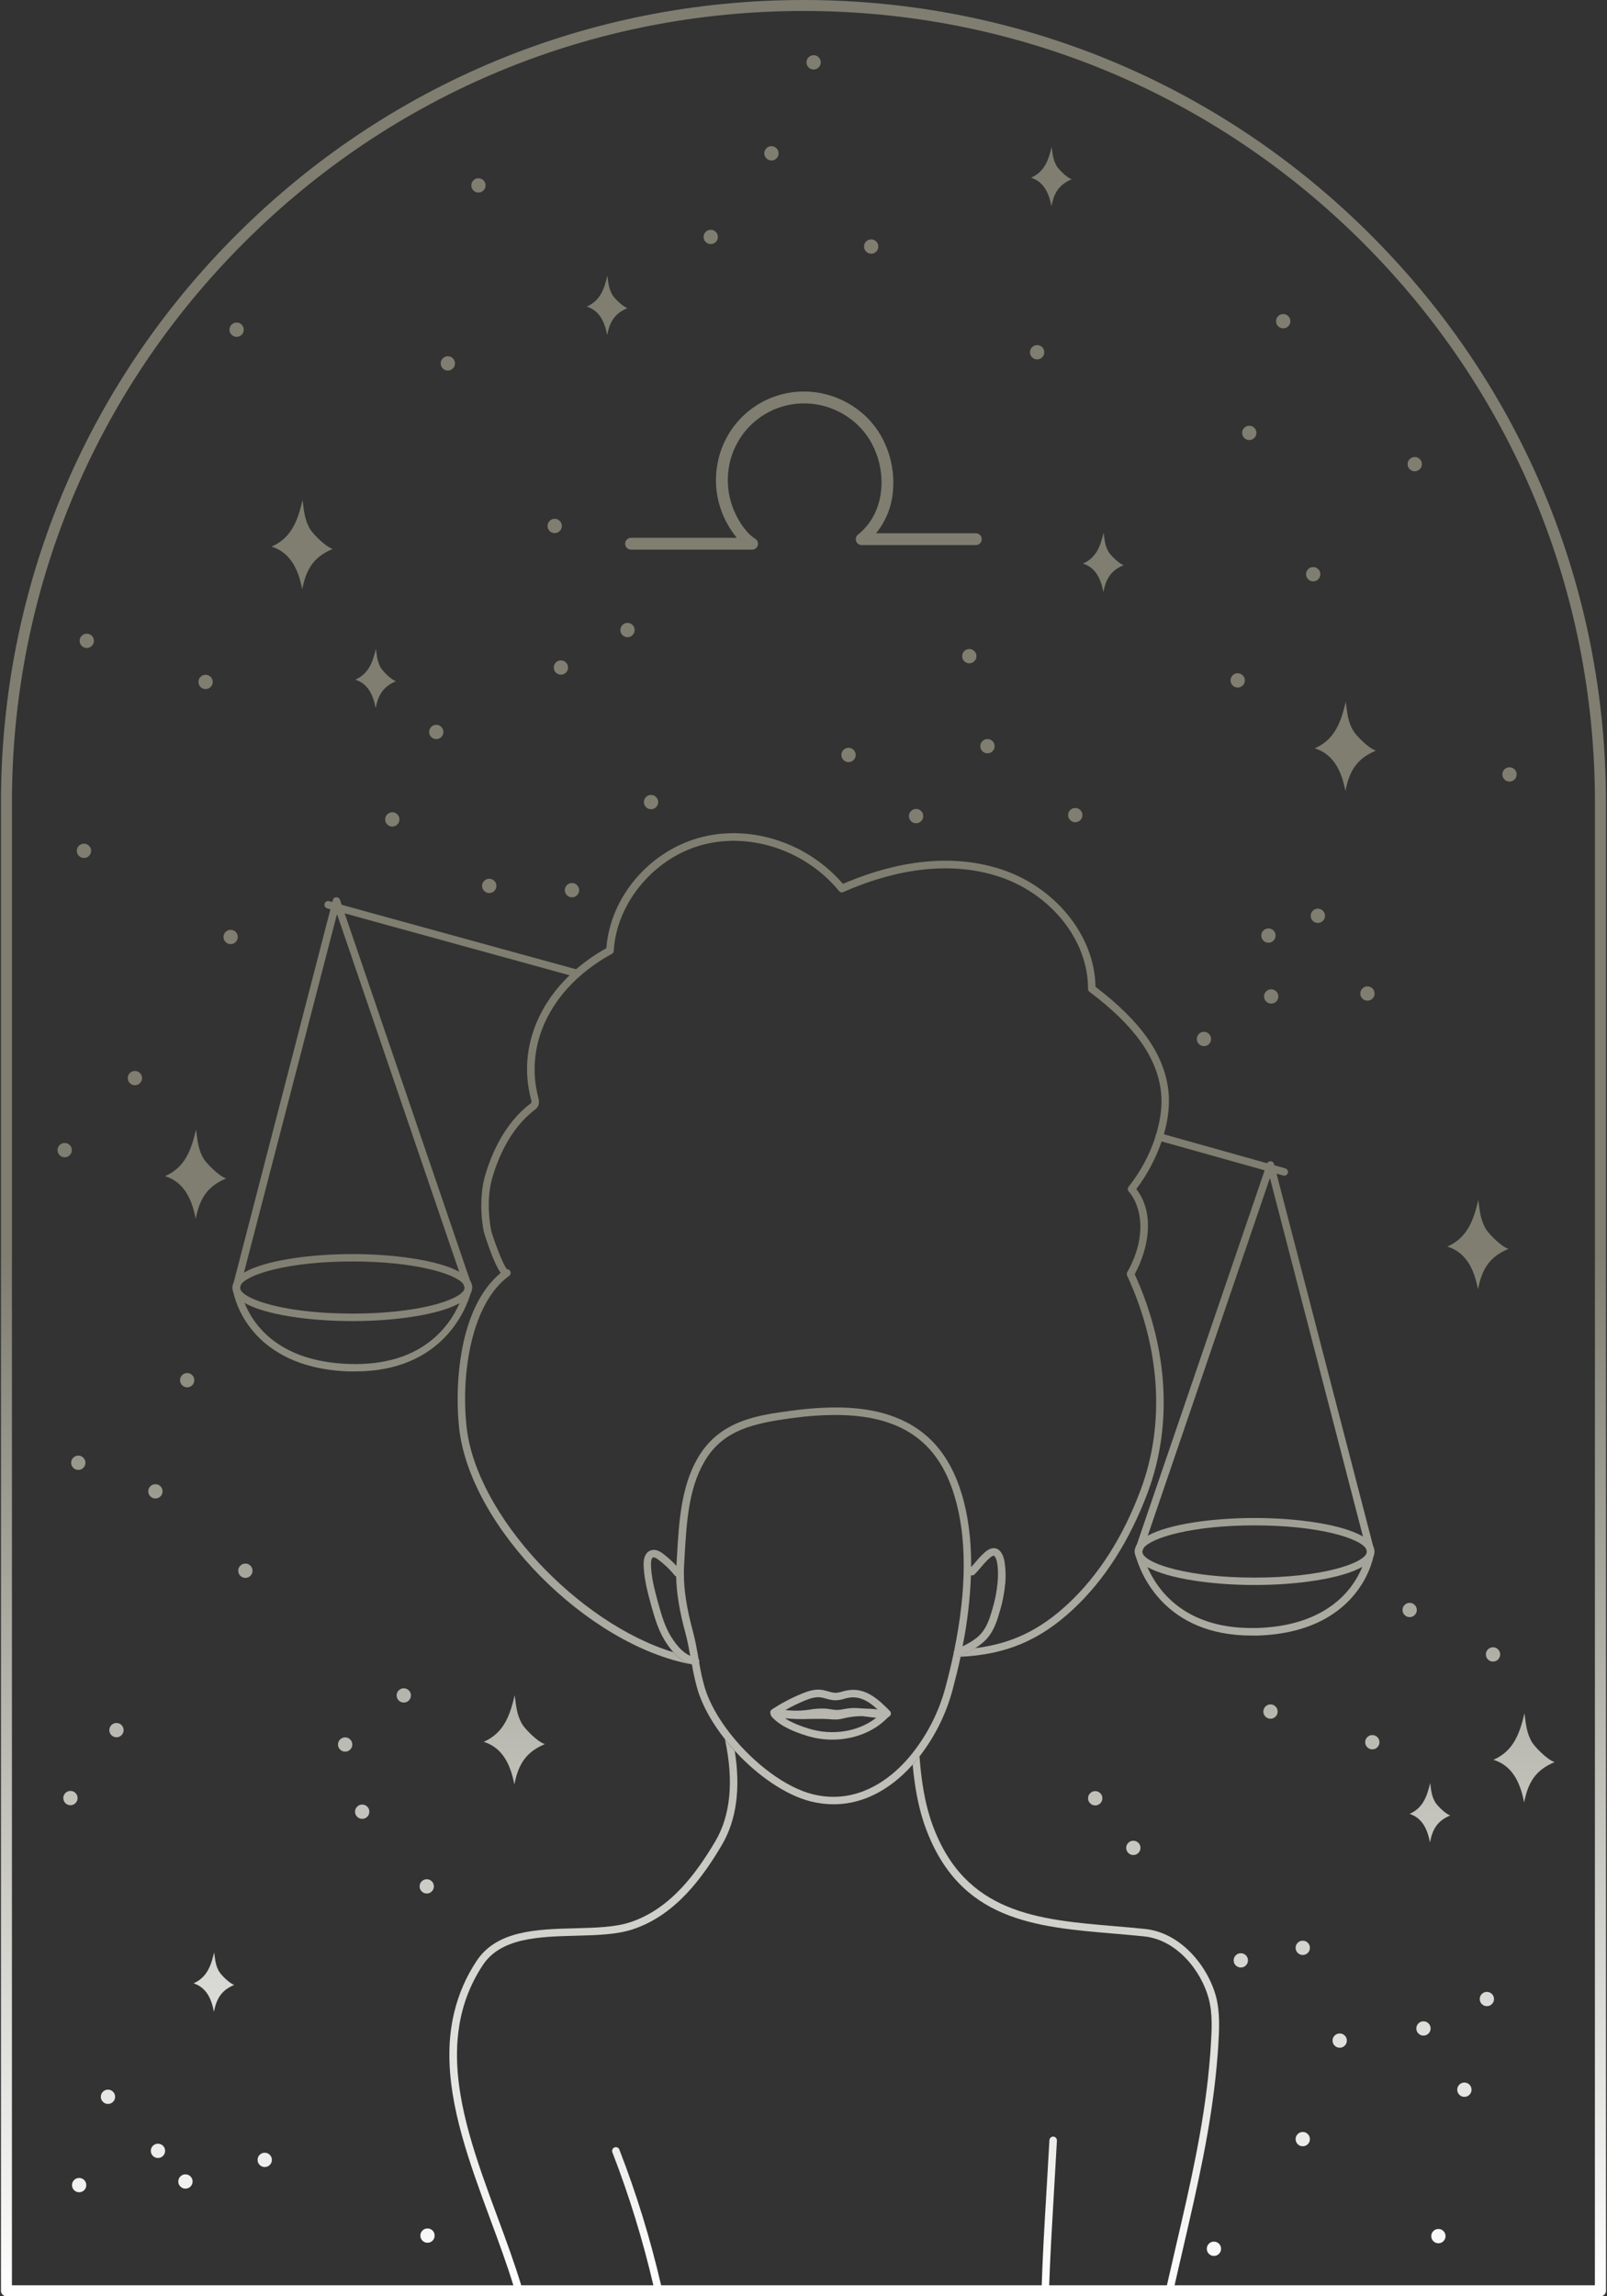 <?xml version="1.0" encoding="UTF-8"?> <svg xmlns="http://www.w3.org/2000/svg" width="280" height="400" viewBox="0 0 280 400" fill="none"><rect x="0" y="0" width="280" height="400" fill="#333333" stroke="none"/> <path d="M167.073 288.557C166.99 288.594 166.901 288.615 166.812 288.62C166.99 288.62 167.172 288.609 167.354 288.594C167.365 288.531 167.375 288.464 167.391 288.401C167.312 288.443 167.219 288.479 167.073 288.557Z" fill="url(#paint0_linear_356_7421)"></path> <path d="M175.141 272.953C175.057 272.13 174.943 270.901 174.167 270.109C173.891 269.823 173.557 269.682 173.161 269.677C172.734 269.693 172.349 269.833 172.005 270.089C171.635 270.354 171.302 270.651 170.995 270.979L170.922 271.047C170.547 271.422 170.219 271.833 169.896 272.198C169.672 272.458 169.453 272.719 169.208 272.984C169.25 268.24 168.698 263.964 167.552 260.188C165.51 253.448 161.724 249.089 155.974 246.87C151.365 245.083 145.661 244.719 138.036 245.719C132.094 246.505 125.365 247.385 121.536 254.042C118.656 259.031 118.297 265.276 117.974 270.781C117.938 271.323 117.911 271.865 117.875 272.396C117.875 272.516 117.875 272.656 117.875 272.771C117.151 271.995 116.365 271.281 115.516 270.635C115.188 270.396 114.333 269.766 113.422 270.063C112.573 270.323 112.109 271.245 112.141 272.552C112.203 274.875 112.76 277.089 113.427 279.531C114.078 281.87 114.703 283.969 115.875 285.844C116.307 286.547 116.792 287.203 117.339 287.818C118.203 288.839 119.276 289.536 120.557 289.917C120.552 289.922 120.552 289.932 120.557 289.938C120.807 291.432 121.141 292.911 121.557 294.37C122.438 297.25 124.146 300.229 126.339 302.995C126.875 303.682 127.453 304.354 128.042 305C131.958 309.281 136.901 312.724 141.323 313.818C142.615 314.13 143.922 314.292 145.25 314.297C149.531 314.297 153.635 312.542 157.323 309.13C157.911 308.573 158.484 307.995 159.031 307.37C159.448 306.911 159.844 306.438 160.224 305.948C162.911 302.474 164.828 298.615 165.974 294.37C166.495 292.391 166.974 290.474 167.375 288.589C167.198 288.589 167.016 288.609 166.833 288.615C166.927 288.604 167.016 288.583 167.099 288.552C167.245 288.469 167.339 288.432 167.411 288.396C167.427 288.396 167.438 288.396 167.448 288.396L167.823 288.219C168.5 287.88 169.214 287.526 169.917 287.094C170.688 286.641 171.375 286.083 171.979 285.422C173.182 284.047 173.745 282.297 174.182 280.755C174.688 279.094 175.016 277.396 175.167 275.661C175.24 274.76 175.229 273.854 175.141 272.953ZM116.953 285.151C115.875 283.422 115.281 281.422 114.661 279.182C114.016 276.823 113.469 274.688 113.422 272.51C113.401 271.984 113.516 271.385 113.797 271.297C113.984 271.24 114.286 271.365 114.703 271.682C115.766 272.474 116.719 273.385 117.552 274.422C117.625 274.505 117.708 274.573 117.813 274.609C117.87 277.526 118.396 280.672 119.438 284.516C119.786 285.797 120.031 287.13 120.266 288.443C119.083 287.917 118.036 286.87 116.958 285.151H116.953ZM166.234 287.63C166.234 287.63 166.234 287.646 166.234 287.656C166.208 287.771 166.182 287.901 166.156 288.021C165.745 289.964 165.26 291.974 164.708 294.026C163.583 298.161 161.698 301.911 159.063 305.292C159.042 305.323 159.016 305.354 158.99 305.385C158.203 306.38 157.349 307.313 156.422 308.177C153.307 311.063 148.224 314.172 141.635 312.552C136.922 311.396 131.448 307.24 127.516 302.349C127.443 302.271 127.385 302.198 127.323 302.115C125.245 299.495 123.62 296.672 122.802 293.995C122.385 292.547 122.057 291.078 121.818 289.589C121.792 289.396 121.755 289.203 121.724 289.01C121.708 288.958 121.703 288.901 121.693 288.844C121.427 287.318 121.146 285.724 120.729 284.177C119.651 280.203 119.156 277.01 119.156 274.063C119.156 273.542 119.172 273.016 119.203 272.495C119.234 271.969 119.266 271.422 119.297 270.875C119.625 265.25 119.964 259.427 122.682 254.698C125.917 249.042 131.396 247.906 138.208 247.005C140.625 246.667 143.057 246.495 145.5 246.479C156.865 246.479 163.396 250.969 166.297 260.542C168.484 267.75 168.458 276.839 166.234 287.63ZM173.828 275.557C173.682 277.198 173.37 278.813 172.885 280.391C172.49 281.781 171.979 283.37 170.958 284.547C170.099 285.526 168.911 286.182 167.714 286.792C168.536 282.703 169.026 278.573 169.177 274.406C169.417 274.474 169.625 274.417 169.807 274.25C170.208 273.854 170.557 273.432 170.896 273.031C171.234 272.63 171.516 272.297 171.859 271.958L171.927 271.88C172.104 271.698 172.297 271.521 172.495 271.359C172.682 271.167 172.906 271.042 173.167 270.99C173.167 270.99 173.198 270.99 173.24 271.031C173.693 271.49 173.786 272.453 173.849 273.083C173.906 273.906 173.901 274.729 173.828 275.557Z" fill="url(#paint1_linear_356_7421)"></path> <path d="M127.5 302.349C127.427 302.271 127.365 302.193 127.302 302.109C127.391 302.172 127.453 302.255 127.5 302.349Z" fill="url(#paint2_linear_356_7421)"></path> <path d="M125.745 321.443C122.458 326.979 117.724 333.635 110.198 336.094C107.412 337.005 103.964 337.099 100.323 337.193C93.891 337.365 87.24 337.542 84.104 342.344C81.99 345.557 80.63 349.068 80.021 352.87C79.776 354.375 79.646 355.891 79.63 357.417C79.484 366.729 83.109 376.536 86.662 386.146C88.177 390.25 89.646 394.219 90.813 398.083C91.01 398.729 91.193 399.37 91.365 400H90.01C89.833 399.37 89.646 398.729 89.443 398.083C88.307 394.37 86.891 390.542 85.432 386.599C81.844 376.885 78.172 366.974 78.302 357.469C78.318 355.135 78.599 352.839 79.135 350.573C79.906 347.365 81.193 344.385 83.01 341.635C86.516 336.26 93.516 336.068 100.281 335.896C103.833 335.802 107.182 335.708 109.787 334.849C116.896 332.526 121.448 326.109 124.615 320.776C127.302 316.245 127.875 310.266 126.318 303C126.854 303.688 127.432 304.359 128.021 305.005C129.073 311.589 128.313 317.109 125.745 321.443Z" fill="url(#paint3_linear_356_7421)"></path> <path d="M212.266 356.385C212.234 356.927 212.193 357.458 212.151 357.995C212.104 358.672 212.047 359.339 211.979 360.01C211.005 370.646 208.594 381.026 206.26 391.115C205.734 393.422 205.182 395.745 204.656 398.083C204.51 398.724 204.37 399.359 204.229 400H202.901C203.047 399.359 203.187 398.724 203.323 398.083C203.875 395.646 204.443 393.219 204.995 390.818C207.323 380.807 209.713 370.5 210.682 359.99C210.755 359.266 210.818 358.531 210.87 357.797C210.906 357.297 210.937 356.807 210.969 356.312C211.135 353.568 211.307 350.74 210.588 348.094C209.25 343.177 204.958 337.88 199.354 337.312C197.599 337.13 195.818 336.974 194.094 336.828C180.281 335.661 167.234 334.557 161.292 318.438C159.885 314.63 159.318 310.661 159.021 307.375C159.437 306.917 159.833 306.448 160.213 305.953C160.474 309.385 160.969 313.797 162.516 317.979C168.167 333.323 180.812 334.396 194.208 335.531C195.943 335.677 197.74 335.828 199.5 336.016C205.687 336.651 210.401 342.401 211.865 347.75C212.609 350.609 212.437 353.547 212.266 356.385Z" fill="url(#paint4_linear_356_7421)"></path> <path d="M121.823 289.516C121.818 289.542 121.813 289.568 121.802 289.594C121.771 289.396 121.734 289.203 121.703 289.01C121.818 289.156 121.859 289.328 121.823 289.516Z" fill="url(#paint5_linear_356_7421)"></path> <path d="M202.792 197.589C202.677 198.005 202.531 198.422 202.396 198.833C201.37 201.833 199.896 204.599 197.99 207.13C201.37 211.5 200 217.766 197.714 221.953C197.693 221.984 197.672 222.026 197.656 222.057C197.641 222.094 197.625 222.109 197.599 222.151L197.568 222.219C197.484 222.38 197.359 222.484 197.188 222.542C197.016 222.599 196.849 222.589 196.693 222.505C196.578 222.443 196.495 222.354 196.427 222.245C196.427 222.229 196.411 222.203 196.401 222.188C196.385 222.167 196.401 222.167 196.401 222.162C196.401 222.156 196.375 222.089 196.365 222.052C196.349 221.969 196.349 221.891 196.365 221.813C196.365 221.787 196.365 221.755 196.38 221.729C196.391 221.698 196.396 221.667 196.411 221.641C196.411 221.641 196.411 221.62 196.411 221.615L196.5 221.438C199.807 215.495 198.964 210.193 196.667 207.557C196.563 207.438 196.51 207.297 196.51 207.141C196.505 206.984 196.552 206.844 196.651 206.719C198.724 204.094 200.286 201.188 201.333 198.005C201.333 198.005 201.333 197.979 201.333 197.974C201.333 197.969 201.333 197.974 201.333 197.964C201.354 197.88 201.38 197.813 201.401 197.734C202.188 195.203 202.573 192.573 202.276 190.115C201.578 184.141 197.62 178.63 189.828 172.766C189.656 172.635 189.568 172.458 189.568 172.24C189.635 163.734 182.948 155.458 173.672 152.578C163.786 149.5 153.688 152.406 146.953 155.385C146.651 155.516 146.396 155.458 146.182 155.203C140.5 148.276 131.073 145.01 122.734 147.083C114.203 149.177 107.411 157.162 106.943 165.63C106.927 165.875 106.813 166.052 106.599 166.167C104.604 167.25 102.75 168.537 101.042 170.031C101.021 170.057 100.995 170.083 100.964 170.099C94.594 175.766 91.812 183.49 93.76 191.057C93.88 191.495 94.062 192.224 93.662 192.844C93.516 193.047 93.344 193.214 93.135 193.354C89 196.537 86.849 201.495 85.802 205.094C85.037 207.667 84.953 211.021 85.568 214.297C85.714 215.083 87.542 220.198 88.328 221.089C88.547 221.083 88.719 221.172 88.849 221.349C88.958 221.495 88.995 221.656 88.969 221.839C88.938 222.016 88.849 222.156 88.703 222.26C82.156 226.979 80.271 239.229 81.302 248.599C82.984 263.948 100.719 282.771 117.318 287.813C118.182 288.833 119.26 289.531 120.542 289.911C120.536 289.917 120.536 289.927 120.542 289.932C102.24 286.563 81.891 265.953 79.995 248.734C79.208 241.453 79.875 227.828 87.24 221.734C85.875 219.865 84.297 214.573 84.281 214.516C83.635 211.047 83.734 207.469 84.542 204.703C85.667 200.917 87.922 195.693 92.339 192.302C92.422 192.25 92.495 192.182 92.557 192.109C92.646 191.974 92.557 191.583 92.49 191.359C90.495 183.641 93.109 175.787 99.255 169.88C99.62 169.526 100 169.182 100.385 168.833C102.021 167.438 103.776 166.214 105.651 165.167C106.328 156.146 113.323 148.026 122.411 145.787C131.083 143.641 140.839 146.922 146.87 153.969C153.807 150.964 164.005 148.172 174.057 151.307C183.75 154.318 190.766 162.943 190.875 171.896C198.792 177.922 202.828 183.656 203.573 189.938C203.865 192.427 203.526 195.047 202.792 197.589Z" fill="url(#paint6_linear_356_7421)"></path> <path d="M166.214 287.656C166.193 287.776 166.167 287.896 166.141 288.021C166.125 287.891 166.151 287.771 166.214 287.656Z" fill="url(#paint7_linear_356_7421)"></path> <path d="M199.984 259.964C196.839 268.349 192.474 275.208 186.979 280.328C181.177 285.734 175.281 288.229 167.333 288.599C167.161 288.599 166.979 288.615 166.797 288.62C166.885 288.615 166.974 288.594 167.057 288.557C167.203 288.479 167.297 288.443 167.375 288.401H167.401C167.5 288.354 167.599 288.313 167.781 288.219C168.458 287.885 169.172 287.531 169.875 287.104C176.203 286.349 181.182 283.958 186.089 279.38C191.432 274.406 195.688 267.719 198.75 259.516C203.031 248.063 202.198 234.833 196.417 222.266C196.417 222.25 196.401 222.229 196.385 222.208C196.375 222.193 196.385 222.193 196.385 222.188C196.385 222.182 196.365 222.109 196.349 222.073C196.339 221.995 196.339 221.917 196.349 221.839C196.349 221.807 196.349 221.781 196.37 221.75C196.375 221.719 196.385 221.693 196.396 221.661C196.396 221.661 196.396 221.646 196.396 221.641C196.464 221.5 196.568 221.401 196.708 221.339C196.87 221.266 197.036 221.26 197.208 221.323C197.375 221.385 197.495 221.5 197.573 221.661C197.62 221.76 197.667 221.859 197.708 221.964C203.547 234.771 204.349 248.25 199.984 259.964Z" fill="url(#paint8_linear_356_7421)"></path> <path d="M155.016 298.01C153.182 296.177 150.911 293.891 147.682 294.443C147.375 294.495 147.068 294.568 146.771 294.656C146.339 294.802 145.896 294.88 145.437 294.88C145.036 294.833 144.646 294.745 144.266 294.62C143.932 294.531 143.594 294.438 143.245 294.375C141.969 294.177 140.729 294.594 139.594 295.073C137.807 295.818 136.104 296.719 134.49 297.781C134.234 297.953 134.151 298.188 134.229 298.484C134.24 298.542 134.26 298.594 134.292 298.651C134.401 298.844 134.568 298.953 134.792 298.974L135.521 299.052C136.641 299.187 137.76 299.266 138.885 299.286C139.437 299.286 139.984 299.255 140.531 299.193C140.755 299.167 140.984 299.135 141.214 299.104C142.083 298.937 142.964 298.88 143.854 298.932C144.089 298.958 144.323 298.995 144.562 299.026C144.984 299.104 145.411 299.151 145.844 299.161C146.349 299.141 146.849 299.083 147.344 298.99C147.656 298.922 147.979 298.87 148.297 298.839C148.927 298.802 149.557 298.828 150.182 298.922C150.448 298.948 150.708 298.99 150.969 299.026C151.536 299.109 152.104 299.182 152.687 299.224C153.37 299.276 154.052 299.234 154.724 299.094C154.75 299.089 154.776 299.083 154.797 299.068C155.005 298.995 155.146 298.854 155.208 298.641C155.266 298.396 155.198 298.182 155.016 298.01ZM151.125 297.75L150.26 297.625C149.562 297.531 148.865 297.505 148.167 297.552C147.797 297.583 147.432 297.646 147.083 297.708C146.672 297.802 146.255 297.854 145.828 297.87C145.469 297.859 145.115 297.818 144.76 297.75C144.495 297.708 144.234 297.667 143.974 297.641C142.984 297.583 142 297.641 141.021 297.818C140.797 297.849 140.583 297.88 140.359 297.906C139.182 298.031 138.01 298.021 136.839 297.885C137.891 297.286 138.979 296.755 140.099 296.281C141.068 295.88 142.083 295.531 143.042 295.682C143.339 295.734 143.63 295.802 143.917 295.891C144.391 296.036 144.87 296.13 145.359 296.182C145.964 296.193 146.547 296.104 147.115 295.917C147.375 295.839 147.635 295.776 147.901 295.734C149.891 295.401 151.495 296.469 152.901 297.766C152.969 297.823 153.036 297.885 153.109 297.948C152.443 297.922 151.781 297.854 151.125 297.75Z" fill="url(#paint9_linear_356_7421)"></path> <path d="M154.901 298.49C154.859 298.156 154.667 297.964 154.333 297.922C153.854 297.865 153.375 297.807 152.885 297.766C152.016 297.672 151.146 297.625 150.266 297.63C149.208 297.635 148.161 297.75 147.125 297.964L146.807 298.036C146.495 298.125 146.172 298.182 145.849 298.214C145.5 298.234 145.151 298.224 144.802 298.182L144.583 298.167C143.391 298.083 142.193 298.104 141.031 298.125C139.224 298.161 137.516 298.193 135.833 297.839C135.594 297.786 134.964 297.661 134.484 298.104C134.323 298.255 134.255 298.443 134.286 298.661C134.302 298.797 134.349 298.911 134.438 299.016C135.974 300.755 138.495 301.708 140.526 302.349C141.99 302.807 143.49 303.036 145.026 303.036C148.651 303.036 152.151 301.729 154.531 299.339C154.547 299.328 154.568 299.313 154.583 299.297C154.667 299.24 154.734 299.167 154.786 299.083C154.885 298.896 154.922 298.698 154.901 298.49ZM140.891 301.109C139.583 300.698 138.036 300.141 136.781 299.318C138.198 299.453 139.62 299.495 141.042 299.432C142.172 299.417 143.344 299.391 144.464 299.469L144.682 299.49C145.099 299.531 145.521 299.542 145.943 299.521C146.328 299.484 146.708 299.411 147.083 299.312L147.391 299.24C148.302 299.047 149.229 298.948 150.161 298.943C151.068 298.927 151.974 298.974 152.875 299.068C152.802 299.125 152.734 299.182 152.656 299.24C149.583 301.646 145.036 302.406 140.891 301.104V301.109Z" fill="url(#paint10_linear_356_7421)"></path> <path d="M166.214 287.656C166.193 287.776 166.167 287.896 166.141 288.021C166.125 287.891 166.151 287.771 166.214 287.656Z" fill="url(#paint11_linear_356_7421)"></path> <path d="M166.234 287.604C166.234 287.604 166.213 287.625 166.208 287.646C166.219 287.635 166.229 287.62 166.234 287.604Z" fill="url(#paint12_linear_356_7421)"></path> <path d="M121.823 289.516L121.807 289.594C121.776 289.396 121.74 289.203 121.708 289.01C121.818 289.161 121.859 289.328 121.823 289.516Z" fill="url(#paint13_linear_356_7421)"></path> <path d="M223.766 204.792C223.703 204.792 223.646 204.786 223.589 204.771C223.589 204.771 219.036 203.5 201.802 198.667C201.625 198.615 201.495 198.51 201.406 198.354C201.318 198.198 201.297 198.031 201.349 197.859C201.396 197.682 201.5 197.552 201.656 197.464C201.812 197.375 201.979 197.359 202.156 197.406C219.385 202.245 223.937 203.521 223.937 203.521C224.094 203.568 224.219 203.656 224.307 203.792C224.396 203.927 224.432 204.078 224.411 204.24C224.385 204.401 224.318 204.536 224.193 204.641C224.068 204.75 223.927 204.802 223.766 204.802V204.792Z" fill="url(#paint14_linear_356_7421)"></path> <path d="M100.573 170.224C100.51 170.224 100.453 170.219 100.396 170.203L82.589 165.307C66.052 160.766 57.75 158.484 57.011 158.234C56.828 158.187 56.698 158.078 56.609 157.911C56.521 157.745 56.505 157.573 56.563 157.396C56.625 157.219 56.74 157.089 56.911 157.01C57.083 156.932 57.255 156.932 57.427 157C58.13 157.24 66.943 159.661 82.932 164.052L100.75 168.948C100.906 168.99 101.031 169.083 101.12 169.219C101.208 169.354 101.245 169.5 101.224 169.661C101.198 169.823 101.13 169.958 101.005 170.068C100.88 170.177 100.74 170.229 100.578 170.229L100.573 170.224Z" fill="url(#paint15_linear_356_7421)"></path> <path d="M239.266 269.38C238.969 268.745 238.349 268.167 237.469 267.651C233.885 265.536 226.062 264.427 218.588 264.427C211.302 264.427 203.687 265.474 199.99 267.5C199.213 267.87 198.568 268.406 198.057 269.104C197.849 269.422 197.734 269.771 197.708 270.151C197.703 270.187 197.703 270.224 197.708 270.26C197.713 270.297 197.713 270.339 197.724 270.375C197.734 270.651 197.802 270.911 197.917 271.161C198.245 271.839 198.948 272.469 199.943 272.995C203.609 275.026 211.271 276.099 218.594 276.099C225.995 276.099 233.734 275.005 237.359 272.937C238.391 272.349 239.088 271.687 239.365 270.948C239.365 270.922 239.375 270.896 239.385 270.87C239.385 270.833 239.396 270.797 239.406 270.76C239.443 270.656 239.463 270.547 239.463 270.437C239.463 270.38 239.479 270.349 239.479 270.333C239.479 270.307 239.479 270.281 239.479 270.255C239.474 269.943 239.406 269.651 239.266 269.38ZM238.104 270.578C237.37 272.437 230.083 274.812 218.588 274.812C207.302 274.812 200.068 272.521 199.115 270.677C199.042 270.552 199.005 270.417 199.005 270.271C199.016 270.031 199.104 269.818 199.266 269.641C200.661 267.833 207.766 265.714 218.594 265.714C229.786 265.714 236.99 267.964 238.036 269.807C238.125 269.943 238.172 270.094 238.177 270.26C238.177 270.37 238.151 270.479 238.104 270.578Z" fill="url(#paint16_linear_356_7421)"></path> <path d="M239.458 270.104L239.266 269.38L222.422 204.448L222.036 202.979L221.99 202.781C221.906 202.469 221.703 202.307 221.38 202.292C221.109 202.276 220.911 202.391 220.781 202.63C220.76 202.661 220.75 202.698 220.74 202.734L220.349 203.865L198.057 269.104L197.734 270.057C197.734 270.089 197.713 270.125 197.708 270.161C197.703 270.198 197.703 270.234 197.708 270.271C197.713 270.307 197.713 270.349 197.724 270.385C197.724 270.422 197.786 270.703 197.917 271.172C198.792 274.188 202.979 284.906 218.088 284.906C218.417 284.906 218.745 284.906 219.083 284.906C228.661 284.62 233.693 280.703 236.224 277.469C237.75 275.542 238.792 273.375 239.354 270.979C239.354 270.953 239.365 270.927 239.375 270.901C239.375 270.865 239.385 270.828 239.396 270.792C239.422 270.646 239.443 270.531 239.453 270.469C239.469 270.406 239.469 270.38 239.469 270.365C239.469 270.339 239.469 270.313 239.469 270.286C239.474 270.224 239.469 270.161 239.458 270.104ZM235.198 276.651C231.812 280.979 226.224 283.375 219.047 283.594C218.719 283.594 218.391 283.594 218.073 283.594C206.318 283.594 201.661 276.953 199.932 273C199.599 272.24 199.328 271.464 199.115 270.667C199.078 270.51 199.047 270.401 199.026 270.302L199.255 269.625L199.99 267.484L221.271 205.198L238.042 269.818L238.167 270.302C238.156 270.365 238.141 270.464 238.115 270.568C237.937 271.38 237.687 272.172 237.365 272.943C236.812 274.281 236.088 275.516 235.198 276.651Z" fill="url(#paint17_linear_356_7421)"></path> <path d="M82.276 224.172C82.25 223.781 82.13 223.422 81.911 223.094C81.396 222.417 80.755 221.891 79.99 221.521C76.297 219.51 68.682 218.453 61.396 218.453C53.917 218.453 46.089 219.568 42.51 221.682C41.635 222.208 41.016 222.771 40.719 223.406C40.578 223.682 40.51 223.979 40.505 224.292C40.505 224.318 40.505 224.349 40.505 224.375C40.51 224.396 40.51 224.411 40.505 224.432C40.516 224.62 40.552 224.802 40.614 224.979C40.875 225.708 41.568 226.365 42.578 226.943C46.193 229.036 53.958 230.13 61.38 230.13C68.713 230.13 76.37 229.057 80.042 227.026C81.031 226.479 81.734 225.865 82.057 225.193C82.177 224.943 82.24 224.682 82.255 224.406C82.26 224.37 82.266 224.328 82.266 224.292C82.281 224.25 82.276 224.214 82.276 224.172ZM80.87 224.672C79.958 226.521 72.719 228.823 61.396 228.823C49.823 228.823 42.51 226.417 41.859 224.547C41.828 224.464 41.807 224.375 41.807 224.286C41.807 224.12 41.854 223.969 41.948 223.833C42.995 222 50.203 219.74 61.396 219.74C72.266 219.74 79.375 221.865 80.734 223.672C80.88 223.849 80.963 224.052 80.974 224.281C80.974 224.422 80.937 224.552 80.87 224.672Z" fill="url(#paint18_linear_356_7421)"></path> <path d="M82.276 224.172C82.26 224.135 82.255 224.104 82.245 224.073L81.911 223.094L60.057 159.109L59.531 157.609L59.239 156.745C59.13 156.453 58.927 156.307 58.614 156.302H58.594C58.271 156.313 58.068 156.474 57.989 156.786L57.891 157.146L57.568 158.401L40.719 223.391L40.526 224.115C40.51 224.167 40.505 224.224 40.505 224.276C40.505 224.302 40.505 224.333 40.505 224.359C40.51 224.38 40.51 224.396 40.505 224.417C40.526 224.505 40.552 224.698 40.614 224.964C41.172 227.365 42.214 229.526 43.739 231.458C46.276 234.688 51.307 238.599 60.88 238.896C61.219 238.896 61.547 238.896 61.88 238.896C76.995 238.896 81.182 228.172 82.047 225.151C82.182 224.693 82.229 224.417 82.245 224.37C82.25 224.328 82.255 224.292 82.255 224.25C82.281 224.25 82.276 224.214 82.276 224.172ZM60.937 237.599C48.557 237.229 44.125 230.76 42.599 226.938C42.281 226.167 42.036 225.37 41.864 224.547C41.864 224.453 41.833 224.37 41.828 224.313L41.953 223.828L58.719 159.224L80.963 224.328C80.943 224.417 80.917 224.531 80.88 224.672C80.672 225.479 80.401 226.266 80.062 227.031C78.281 231.083 73.422 237.979 60.937 237.599Z" fill="url(#paint19_linear_356_7421)"></path> <path d="M115.615 400H114.276C114.141 399.359 113.995 398.724 113.839 398.083C112.005 390.193 109.625 382.474 106.698 374.917C106.636 374.75 106.641 374.583 106.714 374.417C106.787 374.25 106.906 374.135 107.073 374.073C107.24 374.005 107.406 374.01 107.573 374.083C107.74 374.156 107.854 374.276 107.917 374.448C110.901 382.151 113.328 390.031 115.188 398.083C115.333 398.724 115.474 399.359 115.615 400Z" fill="url(#paint20_linear_356_7421)"></path> <path d="M184.156 372.875C183.948 376.516 183.771 379.562 183.615 382.25C183.25 388.484 183 392.766 182.807 398.083C182.792 398.708 182.771 399.344 182.75 400H181.443C181.458 399.344 181.479 398.714 181.505 398.083C181.687 392.734 181.937 388.443 182.307 382.172C182.469 379.49 182.646 376.448 182.849 372.807C182.859 372.625 182.932 372.479 183.062 372.354C183.198 372.234 183.354 372.177 183.531 372.187C183.713 372.198 183.865 372.271 183.984 372.406C184.104 372.536 184.161 372.698 184.156 372.875Z" fill="url(#paint21_linear_356_7421)"></path> <path d="M238.865 40.958C212.458 14.542 177.339 0 139.995 0C102.651 0 67.531 14.542 41.125 40.958C14.719 67.375 0.167 102.479 0.167 139.823V399.042C0.167 399.307 0.26 399.531 0.448 399.719C0.635 399.906 0.859 400 1.12 400H278.865C279.13 400 279.354 399.906 279.542 399.719C279.729 399.531 279.823 399.307 279.823 399.042V139.823C279.818 102.479 265.271 67.365 238.865 40.958ZM277.891 398.083H2.078V139.818C2.078 102.99 16.427 68.365 42.479 42.312C68.526 16.255 103.156 1.911 139.995 1.911C176.833 1.911 211.458 16.26 237.51 42.312C263.563 68.365 277.901 102.99 277.901 139.823L277.891 398.083Z" fill="url(#paint22_linear_356_7421)"></path> <path d="M47.312 95.219C50.562 96.234 51.984 99.115 52.656 102.661C53.359 99.057 54.708 96.995 57.969 95.625C56.63 95.198 54.5 92.932 54.078 92.245C53.057 90.583 52.958 88.958 52.719 87.109C51.896 90.526 50.901 93.651 47.312 95.219Z" fill="url(#paint23_linear_356_7421)"></path> <path d="M84.281 303.417C87.531 304.432 88.948 307.312 89.62 310.854C90.328 307.255 91.677 305.193 94.932 303.818C93.594 303.396 91.469 301.13 91.042 300.437C90.026 298.781 89.927 297.151 89.682 295.302C88.865 298.719 87.865 301.844 84.281 303.417Z" fill="url(#paint24_linear_356_7421)"></path> <path d="M252.177 217.146C255.427 218.156 256.844 221.036 257.521 224.583C258.229 220.979 259.578 218.917 262.833 217.547C261.495 217.12 259.365 214.859 258.943 214.167C257.927 212.505 257.828 210.88 257.583 209.031C256.76 212.427 255.766 215.557 252.177 217.146Z" fill="url(#paint25_linear_356_7421)"></path> <path d="M260.219 306.547C263.469 307.557 264.885 310.443 265.562 313.984C266.266 310.38 267.615 308.323 270.875 306.948C269.536 306.526 267.406 304.255 266.984 303.568C265.964 301.911 265.865 300.281 265.625 298.432C264.802 301.849 263.802 304.974 260.219 306.547Z" fill="url(#paint26_linear_356_7421)"></path> <path d="M229.078 130.359C232.328 131.37 233.745 134.25 234.422 137.797C235.125 134.193 236.474 132.13 239.734 130.755C238.391 130.339 236.266 128.068 235.844 127.38C234.823 125.719 234.724 124.094 234.484 122.245C233.661 125.661 232.667 128.781 229.078 130.359Z" fill="url(#paint27_linear_356_7421)"></path> <path d="M28.755 204.88C32.005 205.896 33.422 208.776 34.099 212.318C34.802 208.719 36.151 206.651 39.411 205.281C38.073 204.859 35.943 202.594 35.521 201.906C34.505 200.245 34.406 198.615 34.161 196.766C33.339 200.182 32.344 203.307 28.755 204.88Z" fill="url(#paint28_linear_356_7421)"></path> <path d="M61.906 118.396C64.068 119.068 65.01 120.99 65.458 123.349C65.927 120.953 66.828 119.578 68.995 118.667C68.104 118.38 66.688 116.875 66.406 116.417C65.729 115.307 65.662 114.229 65.5 113.01C64.953 115.25 64.292 117.349 61.906 118.396Z" fill="url(#paint29_linear_356_7421)"></path> <path d="M33.719 345.49C35.885 346.167 36.828 348.083 37.276 350.443C37.745 348.047 38.646 346.672 40.812 345.76C39.922 345.474 38.505 343.969 38.224 343.51C37.547 342.406 37.479 341.323 37.318 340.089C36.771 342.349 36.104 344.443 33.719 345.49Z" fill="url(#paint30_linear_356_7421)"></path> <path d="M102.234 53.406C104.396 54.078 105.344 56 105.792 58.354C106.26 55.958 107.156 54.589 109.328 53.672C108.432 53.391 107.021 51.886 106.734 51.427C106.057 50.318 105.995 49.234 105.833 48.005C105.286 50.292 104.625 52.359 102.234 53.406Z" fill="url(#paint31_linear_356_7421)"></path> <path d="M245.599 315.974C247.76 316.651 248.703 318.568 249.151 320.927C249.62 318.526 250.521 317.156 252.687 316.24C251.797 315.964 250.38 314.453 250.099 313.995C249.422 312.891 249.354 311.802 249.193 310.589C248.646 312.849 247.984 314.927 245.599 315.974Z" fill="url(#paint32_linear_356_7421)"></path> <path d="M188.693 98.177C190.854 98.849 191.802 100.771 192.25 103.13C192.719 100.729 193.615 99.359 195.786 98.443C194.896 98.161 193.474 96.656 193.193 96.198C192.516 95.088 192.453 94.005 192.292 92.776C191.745 95.052 191.078 97.13 188.693 98.177Z" fill="url(#paint33_linear_356_7421)"></path> <path d="M179.646 30.958C181.807 31.635 182.75 33.552 183.203 35.911C183.672 33.516 184.568 32.141 186.734 31.229C185.844 30.943 184.427 29.438 184.146 28.979C183.469 27.875 183.401 26.792 183.245 25.573C182.693 27.833 182.031 29.911 179.646 30.958Z" fill="url(#paint34_linear_356_7421)"></path> <path d="M98.974 116.281C98.974 116.625 98.854 116.917 98.609 117.161C98.37 117.401 98.073 117.526 97.729 117.526C97.391 117.526 97.094 117.401 96.854 117.161C96.609 116.917 96.49 116.625 96.49 116.281C96.49 115.938 96.609 115.646 96.854 115.401C97.094 115.156 97.391 115.036 97.729 115.036C98.073 115.036 98.37 115.156 98.609 115.401C98.854 115.646 98.974 115.938 98.974 116.281Z" fill="url(#paint35_linear_356_7421)"></path> <path d="M16.359 111.63C16.359 111.974 16.24 112.266 15.995 112.51C15.755 112.75 15.463 112.875 15.12 112.875C14.776 112.875 14.479 112.75 14.24 112.51C13.995 112.266 13.875 111.974 13.875 111.63C13.875 111.286 13.995 110.99 14.24 110.75C14.479 110.505 14.776 110.385 15.12 110.385C15.463 110.385 15.755 110.505 15.995 110.75C16.24 110.99 16.359 111.286 16.359 111.63Z" fill="url(#paint36_linear_356_7421)"></path> <path d="M110.578 109.75C110.578 110.094 110.458 110.385 110.214 110.63C109.974 110.875 109.677 110.995 109.333 110.995C108.99 110.995 108.698 110.875 108.453 110.63C108.214 110.385 108.089 110.094 108.089 109.75C108.089 109.406 108.214 109.115 108.453 108.87C108.698 108.63 108.99 108.505 109.333 108.505C109.677 108.505 109.974 108.63 110.214 108.87C110.458 109.115 110.578 109.406 110.578 109.75Z" fill="url(#paint37_linear_356_7421)"></path> <path d="M15.875 148.208C15.875 148.552 15.755 148.849 15.511 149.089C15.266 149.333 14.974 149.453 14.63 149.453C14.287 149.453 13.995 149.333 13.75 149.089C13.505 148.849 13.386 148.552 13.386 148.208C13.386 147.865 13.505 147.573 13.75 147.328C13.995 147.089 14.287 146.969 14.63 146.969C14.974 146.969 15.266 147.089 15.511 147.328C15.755 147.573 15.875 147.865 15.875 148.208Z" fill="url(#paint38_linear_356_7421)"></path> <path d="M14.885 254.807C14.885 255.151 14.76 255.443 14.521 255.688C14.276 255.932 13.984 256.052 13.64 256.052C13.297 256.052 13.005 255.932 12.76 255.688C12.515 255.443 12.396 255.151 12.396 254.807C12.396 254.464 12.515 254.172 12.76 253.927C13.005 253.682 13.297 253.562 13.64 253.562C13.984 253.562 14.276 253.682 14.521 253.927C14.76 254.172 14.885 254.464 14.885 254.807Z" fill="url(#paint39_linear_356_7421)"></path> <path d="M24.75 187.797C24.75 188.141 24.625 188.437 24.386 188.677C24.141 188.922 23.849 189.042 23.505 189.042C23.162 189.042 22.87 188.922 22.625 188.677C22.38 188.437 22.261 188.141 22.261 187.797C22.261 187.453 22.38 187.161 22.625 186.922C22.87 186.677 23.162 186.557 23.505 186.557C23.849 186.557 24.141 186.677 24.386 186.922C24.625 187.161 24.75 187.453 24.75 187.797Z" fill="url(#paint40_linear_356_7421)"></path> <path d="M21.537 301.38C21.537 301.724 21.417 302.016 21.172 302.26C20.932 302.5 20.635 302.625 20.292 302.625C19.948 302.625 19.656 302.5 19.412 302.26C19.172 302.016 19.047 301.724 19.047 301.38C19.047 301.036 19.172 300.745 19.412 300.5C19.656 300.255 19.948 300.135 20.292 300.135C20.635 300.135 20.932 300.255 21.172 300.5C21.417 300.745 21.537 301.036 21.537 301.38Z" fill="url(#paint41_linear_356_7421)"></path> <path d="M44 273.615C44 273.958 43.875 274.25 43.636 274.495C43.391 274.734 43.099 274.859 42.755 274.859C42.411 274.859 42.12 274.734 41.875 274.495C41.63 274.25 41.511 273.958 41.511 273.615C41.511 273.271 41.63 272.979 41.875 272.734C42.12 272.49 42.411 272.37 42.755 272.37C43.099 272.37 43.391 272.49 43.636 272.734C43.875 272.979 44 273.271 44 273.615Z" fill="url(#paint42_linear_356_7421)"></path> <path d="M28.323 259.786C28.323 260.125 28.203 260.422 27.958 260.661C27.719 260.906 27.422 261.026 27.078 261.026C26.734 261.026 26.443 260.906 26.198 260.661C25.958 260.422 25.833 260.125 25.833 259.786C25.833 259.443 25.958 259.146 26.198 258.906C26.443 258.661 26.734 258.542 27.078 258.542C27.422 258.542 27.719 258.661 27.958 258.906C28.203 259.146 28.323 259.443 28.323 259.786Z" fill="url(#paint43_linear_356_7421)"></path> <path d="M13.516 313.214C13.516 313.557 13.396 313.849 13.151 314.094C12.912 314.339 12.615 314.458 12.271 314.458C11.927 314.458 11.635 314.339 11.391 314.094C11.151 313.849 11.031 313.557 11.031 313.214C11.031 312.87 11.151 312.578 11.391 312.333C11.635 312.089 11.927 311.969 12.271 311.969C12.615 311.969 12.912 312.089 13.151 312.333C13.396 312.578 13.516 312.87 13.516 313.214Z" fill="url(#paint44_linear_356_7421)"></path> <path d="M15.031 380.635C15.031 380.979 14.912 381.271 14.672 381.516C14.427 381.76 14.135 381.88 13.792 381.88C13.448 381.88 13.151 381.76 12.912 381.516C12.667 381.271 12.547 380.979 12.547 380.635C12.547 380.292 12.667 380 12.912 379.755C13.151 379.51 13.448 379.391 13.792 379.391C14.135 379.391 14.427 379.51 14.672 379.755C14.912 380 15.031 380.292 15.031 380.635Z" fill="url(#paint45_linear_356_7421)"></path> <path d="M64.354 315.589C64.354 315.932 64.234 316.224 63.989 316.469C63.745 316.714 63.453 316.833 63.109 316.833C62.766 316.833 62.474 316.714 62.229 316.469C61.984 316.224 61.864 315.932 61.864 315.589C61.864 315.245 61.984 314.953 62.229 314.708C62.474 314.469 62.766 314.344 63.109 314.344C63.453 314.344 63.745 314.469 63.989 314.708C64.234 314.953 64.354 315.245 64.354 315.589Z" fill="url(#paint46_linear_356_7421)"></path> <path d="M28.766 374.667C28.766 375.01 28.646 375.307 28.401 375.547C28.162 375.792 27.865 375.911 27.521 375.911C27.177 375.911 26.886 375.792 26.641 375.547C26.401 375.307 26.276 375.01 26.276 374.667C26.276 374.323 26.401 374.031 26.641 373.786C26.886 373.547 27.177 373.422 27.521 373.422C27.865 373.422 28.162 373.547 28.401 373.786C28.646 374.031 28.766 374.323 28.766 374.667Z" fill="url(#paint47_linear_356_7421)"></path> <path d="M47.37 376.24C47.37 376.583 47.25 376.875 47.005 377.12C46.76 377.365 46.469 377.484 46.125 377.484C45.781 377.484 45.489 377.365 45.245 377.12C45 376.875 44.88 376.583 44.88 376.24C44.88 375.896 45 375.604 45.245 375.359C45.489 375.12 45.781 374.995 46.125 374.995C46.469 374.995 46.76 375.12 47.005 375.359C47.25 375.604 47.37 375.896 47.37 376.24Z" fill="url(#paint48_linear_356_7421)"></path> <path d="M75.599 328.599C75.599 328.943 75.479 329.234 75.234 329.474C74.995 329.719 74.698 329.839 74.354 329.839C74.016 329.839 73.719 329.719 73.479 329.474C73.234 329.234 73.115 328.943 73.115 328.599C73.115 328.255 73.234 327.958 73.479 327.719C73.719 327.474 74.016 327.354 74.354 327.354C74.698 327.354 74.995 327.474 75.234 327.719C75.479 327.958 75.599 328.255 75.599 328.599Z" fill="url(#paint49_linear_356_7421)"></path> <path d="M212.755 391.724C212.755 392.068 212.635 392.365 212.391 392.604C212.151 392.849 211.859 392.969 211.516 392.969C211.172 392.969 210.875 392.849 210.635 392.604C210.391 392.365 210.271 392.068 210.271 391.724C210.271 391.38 210.391 391.089 210.635 390.844C210.875 390.604 211.172 390.479 211.516 390.479C211.859 390.479 212.151 390.604 212.391 390.844C212.635 391.089 212.755 391.38 212.755 391.724Z" fill="url(#paint50_linear_356_7421)"></path> <path d="M246.859 280.448C246.859 280.792 246.74 281.089 246.495 281.328C246.255 281.573 245.958 281.693 245.615 281.693C245.276 281.693 244.979 281.573 244.74 281.328C244.495 281.089 244.375 280.792 244.375 280.448C244.375 280.109 244.495 279.812 244.74 279.573C244.979 279.328 245.276 279.208 245.615 279.208C245.958 279.208 246.255 279.328 246.495 279.573C246.74 279.812 246.859 280.109 246.859 280.448Z" fill="url(#paint51_linear_356_7421)"></path> <path d="M75.729 389.432C75.729 389.776 75.609 390.068 75.37 390.312C75.125 390.552 74.833 390.677 74.49 390.677C74.146 390.677 73.849 390.552 73.609 390.312C73.365 390.068 73.245 389.776 73.245 389.432C73.245 389.089 73.365 388.792 73.609 388.552C73.849 388.307 74.146 388.188 74.49 388.188C74.833 388.188 75.125 388.307 75.37 388.552C75.609 388.792 75.729 389.089 75.729 389.432Z" fill="url(#paint52_linear_356_7421)"></path> <path d="M222.615 298.146C222.615 298.49 222.495 298.781 222.25 299.026C222.005 299.266 221.714 299.391 221.37 299.391C221.026 299.391 220.734 299.266 220.49 299.026C220.245 298.781 220.125 298.49 220.125 298.146C220.125 297.802 220.245 297.505 220.49 297.266C220.734 297.021 221.026 296.901 221.37 296.901C221.714 296.901 222.005 297.021 222.25 297.266C222.495 297.505 222.615 297.802 222.615 298.146Z" fill="url(#paint53_linear_356_7421)"></path> <path d="M217.443 341.484C217.443 341.828 217.318 342.125 217.078 342.365C216.833 342.609 216.542 342.729 216.198 342.729C215.854 342.729 215.557 342.609 215.318 342.365C215.073 342.125 214.953 341.828 214.953 341.484C214.953 341.141 215.073 340.849 215.318 340.604C215.557 340.365 215.854 340.245 216.198 340.245C216.542 340.245 216.833 340.365 217.078 340.604C217.318 340.849 217.443 341.141 217.443 341.484Z" fill="url(#paint54_linear_356_7421)"></path> <path d="M228.234 339.302C228.234 339.646 228.115 339.943 227.87 340.182C227.63 340.427 227.333 340.547 226.99 340.547C226.646 340.547 226.354 340.427 226.109 340.182C225.87 339.943 225.745 339.646 225.745 339.302C225.745 338.964 225.87 338.667 226.109 338.427C226.354 338.182 226.646 338.062 226.99 338.062C227.333 338.062 227.63 338.182 227.87 338.427C228.115 338.667 228.234 338.964 228.234 339.302Z" fill="url(#paint55_linear_356_7421)"></path> <path d="M256.396 364.016C256.396 364.359 256.276 364.651 256.031 364.896C255.786 365.141 255.495 365.26 255.151 365.26C254.807 365.26 254.516 365.141 254.271 364.896C254.031 364.651 253.906 364.359 253.906 364.016C253.906 363.672 254.031 363.38 254.271 363.135C254.516 362.891 254.807 362.771 255.151 362.771C255.495 362.771 255.786 362.891 256.031 363.135C256.276 363.38 256.396 363.672 256.396 364.016Z" fill="url(#paint56_linear_356_7421)"></path> <path d="M260.312 348.219C260.312 348.563 260.193 348.859 259.948 349.099C259.708 349.344 259.411 349.464 259.068 349.464C258.724 349.464 258.432 349.344 258.193 349.099C257.948 348.859 257.828 348.563 257.828 348.219C257.828 347.875 257.948 347.583 258.193 347.339C258.432 347.099 258.724 346.979 259.068 346.979C259.411 346.979 259.708 347.099 259.948 347.339C260.193 347.583 260.312 347.875 260.312 348.219Z" fill="url(#paint57_linear_356_7421)"></path> <path d="M228.234 372.625C228.234 372.969 228.115 373.26 227.87 373.505C227.63 373.75 227.333 373.87 226.99 373.87C226.646 373.87 226.354 373.75 226.109 373.505C225.87 373.26 225.745 372.969 225.745 372.625C225.745 372.281 225.87 371.99 226.109 371.745C226.354 371.5 226.646 371.38 226.99 371.38C227.333 371.38 227.63 371.5 227.87 371.745C228.115 371.99 228.234 372.281 228.234 372.625Z" fill="url(#paint58_linear_356_7421)"></path> <path d="M251.865 389.521C251.865 389.865 251.745 390.161 251.5 390.401C251.26 390.646 250.969 390.766 250.625 390.766C250.281 390.766 249.984 390.646 249.745 390.401C249.5 390.161 249.38 389.865 249.38 389.521C249.38 389.177 249.5 388.885 249.745 388.641C249.984 388.401 250.281 388.276 250.625 388.276C250.969 388.276 251.26 388.401 251.5 388.641C251.745 388.885 251.865 389.177 251.865 389.521Z" fill="url(#paint59_linear_356_7421)"></path> <path d="M33.557 380.005C33.557 380.349 33.432 380.646 33.193 380.885C32.948 381.13 32.656 381.25 32.312 381.25C31.969 381.25 31.672 381.13 31.432 380.885C31.187 380.646 31.068 380.349 31.068 380.005C31.068 379.661 31.187 379.37 31.432 379.125C31.672 378.885 31.969 378.76 32.312 378.76C32.656 378.76 32.948 378.885 33.193 379.125C33.432 379.37 33.557 379.661 33.557 380.005Z" fill="url(#paint60_linear_356_7421)"></path> <path d="M71.599 295.339C71.599 295.682 71.479 295.974 71.234 296.214C70.99 296.458 70.698 296.578 70.354 296.578C70.01 296.578 69.719 296.458 69.474 296.214C69.229 295.974 69.109 295.682 69.109 295.339C69.109 294.995 69.229 294.698 69.474 294.458C69.719 294.214 70.01 294.094 70.354 294.094C70.698 294.094 70.99 294.214 71.234 294.458C71.479 294.698 71.599 294.995 71.599 295.339Z" fill="url(#paint61_linear_356_7421)"></path> <path d="M20.057 365.25C20.057 365.594 19.937 365.891 19.693 366.13C19.448 366.375 19.156 366.495 18.812 366.495C18.469 366.495 18.177 366.375 17.932 366.13C17.693 365.891 17.568 365.594 17.568 365.25C17.568 364.906 17.693 364.615 17.932 364.37C18.177 364.13 18.469 364.005 18.812 364.005C19.156 364.005 19.448 364.13 19.693 364.37C19.937 364.615 20.057 364.906 20.057 365.25Z" fill="url(#paint62_linear_356_7421)"></path> <path d="M33.854 240.422C33.854 240.766 33.734 241.057 33.49 241.302C33.25 241.547 32.953 241.667 32.615 241.667C32.271 241.667 31.974 241.547 31.735 241.302C31.49 241.057 31.37 240.766 31.37 240.422C31.37 240.078 31.49 239.786 31.735 239.542C31.974 239.297 32.271 239.177 32.615 239.177C32.953 239.177 33.25 239.297 33.49 239.542C33.734 239.786 33.854 240.078 33.854 240.422Z" fill="url(#paint63_linear_356_7421)"></path> <path d="M61.38 303.885C61.38 304.229 61.26 304.521 61.016 304.76C60.771 305.005 60.479 305.125 60.135 305.125C59.792 305.125 59.5 305.005 59.255 304.76C59.016 304.521 58.891 304.229 58.891 303.885C58.891 303.542 59.016 303.245 59.255 303.005C59.5 302.76 59.792 302.641 60.135 302.641C60.479 302.641 60.771 302.76 61.016 303.005C61.26 303.245 61.38 303.542 61.38 303.885Z" fill="url(#paint64_linear_356_7421)"></path> <path d="M41.427 163.219C41.427 163.563 41.307 163.854 41.062 164.094C40.823 164.339 40.526 164.458 40.182 164.458C39.839 164.458 39.547 164.339 39.307 164.094C39.062 163.854 38.943 163.563 38.943 163.219C38.943 162.875 39.062 162.578 39.307 162.339C39.547 162.094 39.839 161.974 40.182 161.974C40.526 161.974 40.823 162.094 41.062 162.339C41.307 162.578 41.427 162.875 41.427 163.219Z" fill="url(#paint65_linear_356_7421)"></path> <path d="M37.063 118.786C37.063 119.13 36.943 119.422 36.698 119.667C36.453 119.911 36.161 120.031 35.818 120.031C35.474 120.031 35.182 119.911 34.938 119.667C34.698 119.422 34.573 119.13 34.573 118.786C34.573 118.443 34.698 118.151 34.938 117.906C35.182 117.667 35.474 117.542 35.818 117.542C36.161 117.542 36.453 117.667 36.698 117.906C36.943 118.151 37.063 118.443 37.063 118.786Z" fill="url(#paint66_linear_356_7421)"></path> <path d="M230.052 100.026C230.052 100.37 229.927 100.661 229.688 100.906C229.443 101.146 229.151 101.271 228.807 101.271C228.464 101.271 228.172 101.146 227.927 100.906C227.682 100.661 227.562 100.37 227.562 100.026C227.562 99.682 227.682 99.391 227.927 99.146C228.172 98.901 228.464 98.781 228.807 98.781C229.151 98.781 229.443 98.901 229.688 99.146C229.927 99.391 230.052 99.682 230.052 100.026Z" fill="url(#paint67_linear_356_7421)"></path> <path d="M222.255 162.974C222.255 163.318 222.135 163.609 221.891 163.854C221.646 164.094 221.354 164.219 221.01 164.219C220.667 164.219 220.375 164.094 220.13 163.854C219.891 163.609 219.766 163.318 219.766 162.974C219.766 162.63 219.891 162.338 220.13 162.094C220.375 161.849 220.667 161.729 221.01 161.729C221.354 161.729 221.646 161.849 221.891 162.094C222.135 162.338 222.255 162.63 222.255 162.974Z" fill="url(#paint68_linear_356_7421)"></path> <path d="M239.505 173.068C239.505 173.411 239.385 173.703 239.141 173.948C238.901 174.193 238.604 174.312 238.26 174.312C237.917 174.312 237.625 174.193 237.38 173.948C237.141 173.703 237.016 173.411 237.016 173.068C237.016 172.724 237.141 172.432 237.38 172.187C237.625 171.943 237.917 171.823 238.26 171.823C238.604 171.823 238.901 171.943 239.141 172.187C239.385 172.432 239.505 172.724 239.505 173.068Z" fill="url(#paint69_linear_356_7421)"></path> <path d="M173.302 129.984C173.302 130.328 173.177 130.62 172.938 130.865C172.693 131.104 172.401 131.224 172.057 131.224C171.714 131.224 171.417 131.104 171.177 130.865C170.932 130.62 170.812 130.328 170.812 129.984C170.812 129.641 170.932 129.344 171.177 129.104C171.417 128.859 171.714 128.74 172.057 128.74C172.401 128.74 172.693 128.859 172.938 129.104C173.177 129.344 173.302 129.641 173.302 129.984Z" fill="url(#paint70_linear_356_7421)"></path> <path d="M240.354 303.484C240.354 303.828 240.234 304.12 239.99 304.365C239.75 304.609 239.453 304.729 239.109 304.729C238.766 304.729 238.474 304.609 238.229 304.365C237.989 304.12 237.865 303.828 237.865 303.484C237.865 303.141 237.989 302.849 238.229 302.604C238.474 302.365 238.766 302.24 239.109 302.24C239.453 302.24 239.75 302.365 239.99 302.604C240.234 302.849 240.354 303.141 240.354 303.484Z" fill="url(#paint71_linear_356_7421)"></path> <path d="M218.911 75.406C218.911 75.75 218.792 76.047 218.547 76.286C218.307 76.531 218.01 76.651 217.667 76.651C217.323 76.651 217.031 76.531 216.786 76.286C216.547 76.047 216.427 75.75 216.427 75.406C216.427 75.062 216.547 74.771 216.786 74.526C217.031 74.286 217.323 74.167 217.667 74.167C218.01 74.167 218.307 74.286 218.547 74.526C218.792 74.771 218.911 75.062 218.911 75.406Z" fill="url(#paint72_linear_356_7421)"></path> <path d="M149.094 131.51C149.094 131.854 148.969 132.151 148.729 132.391C148.484 132.635 148.193 132.755 147.849 132.755C147.505 132.755 147.208 132.635 146.969 132.391C146.724 132.151 146.604 131.854 146.604 131.51C146.604 131.167 146.724 130.875 146.969 130.63C147.208 130.391 147.505 130.266 147.849 130.266C148.193 130.266 148.484 130.391 148.729 130.63C148.969 130.875 149.094 131.167 149.094 131.51Z" fill="url(#paint73_linear_356_7421)"></path> <path d="M160.859 142.161C160.859 142.505 160.74 142.797 160.495 143.042C160.255 143.281 159.958 143.406 159.615 143.406C159.271 143.406 158.979 143.281 158.734 143.042C158.495 142.797 158.37 142.505 158.37 142.161C158.37 141.818 158.495 141.521 158.734 141.281C158.979 141.036 159.271 140.917 159.615 140.917C159.958 140.917 160.255 141.036 160.495 141.281C160.74 141.521 160.859 141.818 160.859 142.161Z" fill="url(#paint74_linear_356_7421)"></path> <path d="M247.745 80.849C247.745 81.193 247.625 81.49 247.38 81.729C247.135 81.974 246.844 82.094 246.5 82.094C246.156 82.094 245.864 81.974 245.62 81.729C245.375 81.49 245.255 81.193 245.255 80.849C245.255 80.505 245.375 80.213 245.62 79.974C245.864 79.729 246.156 79.609 246.5 79.609C246.844 79.609 247.135 79.729 247.38 79.974C247.625 80.213 247.745 80.505 247.745 80.849Z" fill="url(#paint75_linear_356_7421)"></path> <path d="M264.255 134.901C264.255 135.245 264.135 135.536 263.891 135.781C263.651 136.026 263.354 136.146 263.01 136.146C262.667 136.146 262.375 136.026 262.13 135.781C261.891 135.536 261.766 135.245 261.766 134.901C261.766 134.557 261.891 134.266 262.13 134.021C262.375 133.781 262.667 133.656 263.01 133.656C263.354 133.656 263.651 133.781 263.891 134.021C264.135 134.266 264.255 134.557 264.255 134.901Z" fill="url(#paint76_linear_356_7421)"></path> <path d="M170.135 114.302C170.135 114.646 170.016 114.937 169.771 115.182C169.526 115.422 169.234 115.547 168.891 115.547C168.547 115.547 168.255 115.422 168.01 115.182C167.771 114.937 167.646 114.646 167.646 114.302C167.646 113.958 167.771 113.661 168.01 113.422C168.255 113.177 168.547 113.057 168.891 113.057C169.234 113.057 169.526 113.177 169.771 113.422C170.016 113.661 170.135 113.958 170.135 114.302Z" fill="url(#paint77_linear_356_7421)"></path> <path d="M261.385 288.193C261.385 288.536 261.26 288.828 261.021 289.073C260.776 289.318 260.484 289.438 260.141 289.438C259.797 289.438 259.5 289.318 259.26 289.073C259.016 288.828 258.896 288.536 258.896 288.193C258.896 287.849 259.016 287.557 259.26 287.313C259.5 287.073 259.797 286.948 260.141 286.948C260.484 286.948 260.776 287.073 261.021 287.313C261.26 287.557 261.385 287.849 261.385 288.193Z" fill="url(#paint78_linear_356_7421)"></path> <path d="M249.266 353.349C249.266 353.693 249.146 353.984 248.901 354.229C248.656 354.469 248.365 354.589 248.021 354.589C247.677 354.589 247.385 354.469 247.141 354.229C246.901 353.984 246.776 353.693 246.776 353.349C246.776 353.005 246.901 352.708 247.141 352.469C247.385 352.224 247.677 352.104 248.021 352.104C248.365 352.104 248.656 352.224 248.901 352.469C249.146 352.708 249.266 353.005 249.266 353.349Z" fill="url(#paint79_linear_356_7421)"></path> <path d="M234.672 355.458C234.672 355.802 234.547 356.099 234.307 356.339C234.063 356.583 233.771 356.703 233.427 356.703C233.083 356.703 232.792 356.583 232.547 356.339C232.302 356.099 232.182 355.802 232.182 355.458C232.182 355.115 232.302 354.823 232.547 354.583C232.792 354.339 233.083 354.219 233.427 354.219C233.771 354.219 234.063 354.339 234.307 354.583C234.547 354.823 234.672 355.115 234.672 355.458Z" fill="url(#paint80_linear_356_7421)"></path> <path d="M198.713 321.891C198.713 322.234 198.588 322.526 198.349 322.771C198.104 323.016 197.812 323.135 197.469 323.135C197.125 323.135 196.833 323.016 196.588 322.771C196.344 322.526 196.224 322.234 196.224 321.891C196.224 321.547 196.344 321.255 196.588 321.01C196.833 320.771 197.125 320.646 197.469 320.646C197.812 320.646 198.104 320.771 198.349 321.01C198.588 321.255 198.713 321.547 198.713 321.891Z" fill="url(#paint81_linear_356_7421)"></path> <path d="M192.073 313.25C192.073 313.594 191.953 313.885 191.708 314.13C191.463 314.375 191.172 314.495 190.828 314.495C190.484 314.495 190.193 314.375 189.948 314.13C189.703 313.885 189.583 313.594 189.583 313.25C189.583 312.906 189.703 312.615 189.948 312.37C190.193 312.125 190.484 312.005 190.828 312.005C191.172 312.005 191.463 312.125 191.708 312.37C191.953 312.615 192.073 312.906 192.073 313.25Z" fill="url(#paint82_linear_356_7421)"></path> <path d="M114.682 139.719C114.682 140.062 114.562 140.359 114.318 140.599C114.073 140.844 113.781 140.964 113.437 140.964C113.094 140.964 112.802 140.844 112.557 140.599C112.312 140.359 112.193 140.062 112.193 139.719C112.193 139.375 112.312 139.083 112.557 138.844C112.802 138.599 113.094 138.479 113.437 138.479C113.781 138.479 114.073 138.599 114.318 138.844C114.562 139.083 114.682 139.375 114.682 139.719Z" fill="url(#paint83_linear_356_7421)"></path> <path d="M77.26 127.505C77.26 127.849 77.135 128.141 76.896 128.385C76.651 128.625 76.359 128.75 76.016 128.75C75.672 128.75 75.38 128.625 75.135 128.385C74.891 128.141 74.771 127.849 74.771 127.505C74.771 127.161 74.891 126.87 75.135 126.625C75.38 126.38 75.672 126.26 76.016 126.26C76.359 126.26 76.651 126.38 76.896 126.625C77.135 126.87 77.26 127.161 77.26 127.505Z" fill="url(#paint84_linear_356_7421)"></path> <path d="M230.865 159.531C230.865 159.875 230.74 160.167 230.5 160.411C230.255 160.656 229.964 160.776 229.62 160.776C229.276 160.776 228.979 160.656 228.74 160.411C228.495 160.167 228.375 159.875 228.375 159.531C228.375 159.188 228.495 158.896 228.74 158.651C228.979 158.406 229.276 158.286 229.62 158.286C229.964 158.286 230.255 158.406 230.5 158.651C230.74 158.896 230.865 159.188 230.865 159.531Z" fill="url(#paint85_linear_356_7421)"></path> <path d="M211.01 180.984C211.01 181.328 210.891 181.62 210.651 181.865C210.406 182.104 210.115 182.229 209.771 182.229C209.427 182.229 209.13 182.104 208.891 181.865C208.646 181.62 208.526 181.328 208.526 180.984C208.526 180.641 208.646 180.349 208.891 180.104C209.13 179.859 209.427 179.74 209.771 179.74C210.115 179.74 210.406 179.859 210.651 180.104C210.891 180.349 211.01 180.641 211.01 180.984Z" fill="url(#paint86_linear_356_7421)"></path> <path d="M188.594 141.984C188.594 142.328 188.474 142.625 188.229 142.865C187.984 143.109 187.693 143.229 187.349 143.229C187.005 143.229 186.714 143.109 186.469 142.865C186.229 142.625 186.104 142.328 186.104 141.984C186.104 141.641 186.229 141.349 186.469 141.109C186.714 140.865 187.005 140.745 187.349 140.745C187.693 140.745 187.984 140.865 188.229 141.109C188.474 141.349 188.594 141.641 188.594 141.984Z" fill="url(#paint87_linear_356_7421)"></path> <path d="M222.734 173.578C222.734 173.922 222.615 174.214 222.37 174.458C222.125 174.698 221.833 174.818 221.49 174.818C221.146 174.818 220.854 174.698 220.609 174.458C220.37 174.214 220.245 173.922 220.245 173.578C220.245 173.234 220.37 172.938 220.609 172.698C220.854 172.453 221.146 172.333 221.49 172.333C221.833 172.333 222.125 172.453 222.37 172.698C222.615 172.938 222.734 173.234 222.734 173.578Z" fill="url(#paint88_linear_356_7421)"></path> <path d="M216.896 118.521C216.896 118.865 216.776 119.161 216.531 119.401C216.286 119.646 215.995 119.766 215.651 119.766C215.307 119.766 215.016 119.646 214.771 119.401C214.531 119.161 214.406 118.865 214.406 118.521C214.406 118.177 214.531 117.885 214.771 117.641C215.016 117.401 215.307 117.276 215.651 117.276C215.995 117.276 216.286 117.401 216.531 117.641C216.776 117.885 216.896 118.177 216.896 118.521Z" fill="url(#paint89_linear_356_7421)"></path> <path d="M181.953 61.359C181.953 61.703 181.828 62 181.589 62.24C181.344 62.484 181.052 62.604 180.708 62.604C180.365 62.604 180.073 62.484 179.828 62.24C179.583 62 179.464 61.703 179.464 61.359C179.464 61.016 179.583 60.724 179.828 60.479C180.073 60.24 180.365 60.115 180.708 60.115C181.052 60.115 181.344 60.24 181.589 60.479C181.828 60.724 181.953 61.016 181.953 61.359Z" fill="url(#paint90_linear_356_7421)"></path> <path d="M224.828 55.953C224.828 56.297 224.708 56.589 224.464 56.833C224.219 57.073 223.927 57.198 223.583 57.198C223.24 57.198 222.948 57.073 222.703 56.833C222.458 56.589 222.339 56.297 222.339 55.953C222.339 55.609 222.458 55.312 222.703 55.073C222.948 54.828 223.24 54.708 223.583 54.708C223.927 54.708 224.219 54.828 224.464 55.073C224.708 55.312 224.828 55.609 224.828 55.953Z" fill="url(#paint91_linear_356_7421)"></path> <path d="M97.891 91.62C97.891 91.963 97.766 92.255 97.526 92.5C97.281 92.74 96.99 92.865 96.646 92.865C96.302 92.865 96.005 92.74 95.766 92.5C95.521 92.255 95.401 91.963 95.401 91.62C95.401 91.276 95.521 90.984 95.766 90.74C96.005 90.495 96.302 90.375 96.646 90.375C96.99 90.375 97.281 90.495 97.526 90.74C97.766 90.984 97.891 91.276 97.891 91.62Z" fill="url(#paint92_linear_356_7421)"></path> <path d="M84.604 32.297C84.604 32.641 84.484 32.932 84.24 33.177C84 33.417 83.703 33.542 83.359 33.542C83.021 33.542 82.724 33.417 82.484 33.177C82.24 32.932 82.12 32.641 82.12 32.297C82.12 31.953 82.24 31.662 82.484 31.417C82.724 31.172 83.021 31.052 83.359 31.052C83.703 31.052 84 31.172 84.24 31.417C84.484 31.662 84.604 31.953 84.604 32.297Z" fill="url(#paint93_linear_356_7421)"></path> <path d="M42.469 57.432C42.469 57.776 42.349 58.068 42.109 58.312C41.865 58.552 41.573 58.677 41.229 58.677C40.885 58.677 40.589 58.552 40.349 58.312C40.104 58.068 39.984 57.776 39.984 57.432C39.984 57.089 40.104 56.797 40.349 56.552C40.589 56.307 40.885 56.188 41.229 56.188C41.573 56.188 41.865 56.307 42.109 56.552C42.349 56.797 42.469 57.089 42.469 57.432Z" fill="url(#paint94_linear_356_7421)"></path> <path d="M69.599 142.74C69.599 143.083 69.474 143.375 69.234 143.62C68.99 143.859 68.698 143.984 68.354 143.984C68.01 143.984 67.719 143.859 67.474 143.62C67.229 143.375 67.109 143.083 67.109 142.74C67.109 142.396 67.229 142.104 67.474 141.859C67.719 141.615 68.01 141.495 68.354 141.495C68.698 141.495 68.99 141.615 69.234 141.859C69.474 142.104 69.599 142.396 69.599 142.74Z" fill="url(#paint95_linear_356_7421)"></path> <path d="M86.49 154.323C86.49 154.667 86.37 154.958 86.125 155.203C85.88 155.448 85.588 155.568 85.245 155.568C84.901 155.568 84.609 155.448 84.365 155.203C84.125 154.958 84 154.667 84 154.323C84 153.979 84.125 153.687 84.365 153.443C84.609 153.203 84.901 153.078 85.245 153.078C85.588 153.078 85.88 153.203 86.125 153.443C86.37 153.687 86.49 153.979 86.49 154.323Z" fill="url(#paint96_linear_356_7421)"></path> <path d="M12.516 200.344C12.516 200.687 12.396 200.984 12.151 201.224C11.912 201.469 11.615 201.589 11.271 201.589C10.927 201.589 10.636 201.469 10.391 201.224C10.151 200.984 10.026 200.687 10.026 200.344C10.026 200 10.151 199.708 10.391 199.464C10.636 199.224 10.927 199.104 11.271 199.104C11.615 199.104 11.912 199.224 12.151 199.464C12.396 199.708 12.516 200 12.516 200.344Z" fill="url(#paint97_linear_356_7421)"></path> <path d="M100.906 155.063C100.906 155.406 100.787 155.698 100.542 155.943C100.297 156.188 100.005 156.307 99.662 156.307C99.318 156.307 99.026 156.188 98.781 155.943C98.542 155.698 98.417 155.406 98.417 155.063C98.417 154.719 98.542 154.427 98.781 154.182C99.026 153.938 99.318 153.818 99.662 153.818C100.005 153.818 100.297 153.938 100.542 154.182C100.787 154.427 100.906 154.719 100.906 155.063Z" fill="url(#paint98_linear_356_7421)"></path> <path d="M79.271 63.307C79.271 63.651 79.151 63.943 78.906 64.188C78.667 64.427 78.375 64.552 78.031 64.552C77.687 64.552 77.391 64.427 77.151 64.188C76.906 63.943 76.786 63.651 76.786 63.307C76.786 62.964 76.906 62.672 77.151 62.427C77.391 62.182 77.687 62.062 78.031 62.062C78.375 62.062 78.667 62.182 78.906 62.427C79.151 62.672 79.271 62.964 79.271 63.307Z" fill="url(#paint99_linear_356_7421)"></path> <path d="M143.005 10.859C143.005 11.203 142.885 11.495 142.641 11.74C142.401 11.984 142.104 12.104 141.76 12.104C141.417 12.104 141.125 11.984 140.885 11.74C140.641 11.495 140.521 11.203 140.521 10.859C140.521 10.516 140.641 10.224 140.885 9.979C141.125 9.74 141.417 9.615 141.76 9.615C142.104 9.615 142.401 9.74 142.641 9.979C142.885 10.224 143.005 10.516 143.005 10.859Z" fill="url(#paint100_linear_356_7421)"></path> <path d="M125.083 41.271C125.083 41.615 124.964 41.911 124.719 42.151C124.474 42.396 124.182 42.516 123.839 42.516C123.495 42.516 123.203 42.396 122.958 42.151C122.714 41.911 122.594 41.615 122.594 41.271C122.594 40.927 122.714 40.635 122.958 40.396C123.203 40.151 123.495 40.031 123.839 40.031C124.182 40.031 124.474 40.151 124.719 40.396C124.964 40.635 125.083 40.927 125.083 41.271Z" fill="url(#paint101_linear_356_7421)"></path> <path d="M135.661 26.708C135.661 27.052 135.542 27.344 135.297 27.588C135.057 27.833 134.76 27.953 134.417 27.953C134.073 27.953 133.781 27.833 133.536 27.588C133.297 27.344 133.172 27.052 133.172 26.708C133.172 26.364 133.297 26.073 133.536 25.828C133.781 25.588 134.073 25.463 134.417 25.463C134.76 25.463 135.057 25.588 135.297 25.828C135.542 26.073 135.661 26.364 135.661 26.708Z" fill="url(#paint102_linear_356_7421)"></path> <path d="M153.031 42.948C153.031 43.292 152.911 43.583 152.672 43.828C152.427 44.068 152.135 44.193 151.792 44.193C151.448 44.193 151.151 44.068 150.911 43.828C150.667 43.583 150.547 43.292 150.547 42.948C150.547 42.604 150.667 42.312 150.911 42.068C151.151 41.823 151.448 41.703 151.792 41.703C152.135 41.703 152.427 41.823 152.672 42.068C152.911 42.312 153.031 42.604 153.031 42.948Z" fill="url(#paint103_linear_356_7421)"></path> <path d="M131.042 95.745H109.958C109.672 95.745 109.427 95.641 109.229 95.443C109.026 95.24 108.927 94.995 108.927 94.713C108.927 94.427 109.026 94.187 109.229 93.984C109.427 93.786 109.672 93.682 109.958 93.682H128.37C127.463 92.562 126.713 91.349 126.12 90.036C124.88 87.25 124.479 84.349 124.922 81.333C125.057 80.396 125.276 79.479 125.578 78.578C125.885 77.682 126.271 76.823 126.734 75.995C127.198 75.167 127.734 74.391 128.344 73.667C128.953 72.938 129.625 72.276 130.354 71.672C131.088 71.073 131.87 70.542 132.698 70.088C133.531 69.63 134.396 69.255 135.297 68.963C136.198 68.667 137.114 68.458 138.057 68.333C138.995 68.208 139.937 68.172 140.885 68.224C142.917 68.333 144.859 68.823 146.703 69.693C148.547 70.557 150.156 71.734 151.542 73.229C154.427 76.37 155.953 80.875 155.604 85.292C155.417 88.135 154.432 90.672 152.646 92.891H170.026C170.307 92.891 170.552 92.99 170.75 93.193C170.953 93.391 171.052 93.635 171.052 93.917C171.052 94.203 170.953 94.443 170.75 94.646C170.552 94.849 170.307 94.948 170.026 94.948H150.135C149.917 94.948 149.719 94.885 149.542 94.755C149.364 94.63 149.239 94.463 149.167 94.255C149.099 94.052 149.088 93.844 149.151 93.635C149.213 93.422 149.328 93.25 149.5 93.115C151.854 91.255 153.292 88.422 153.552 85.135C153.859 81.281 152.542 77.354 150.031 74.63C148.828 73.333 147.427 72.307 145.828 71.557C144.229 70.807 142.547 70.38 140.781 70.286C139.963 70.245 139.146 70.276 138.333 70.385C137.521 70.495 136.724 70.677 135.943 70.937C135.167 71.193 134.417 71.516 133.698 71.911C132.979 72.307 132.302 72.766 131.672 73.286C131.036 73.807 130.458 74.38 129.927 75.01C129.401 75.641 128.937 76.312 128.536 77.026C128.13 77.74 127.797 78.484 127.531 79.26C127.266 80.036 127.078 80.828 126.958 81.641C126.588 84.26 126.937 86.781 128.005 89.203C128.698 90.776 130.047 92.927 131.573 93.833C131.771 93.953 131.911 94.12 131.995 94.333C132.083 94.547 132.094 94.766 132.036 94.99C131.974 95.213 131.849 95.396 131.667 95.536C131.484 95.677 131.276 95.745 131.047 95.75L131.042 95.745Z" fill="url(#paint104_linear_356_7421)"></path> <defs> <linearGradient id="paint0_linear_356_7421" x1="139.995" y1="0" x2="139.995" y2="400" gradientUnits="userSpaceOnUse"> <stop offset="0.547" stop-color="#7F7E70"></stop> <stop offset="1" stop-color="white"></stop> </linearGradient> <linearGradient id="paint1_linear_356_7421" x1="139.995" y1="0" x2="139.995" y2="400" gradientUnits="userSpaceOnUse"> <stop offset="0.547" stop-color="#7F7E70"></stop> <stop offset="1" stop-color="white"></stop> </linearGradient> <linearGradient id="paint2_linear_356_7421" x1="139.995" y1="0" x2="139.995" y2="400" gradientUnits="userSpaceOnUse"> <stop offset="0.547" stop-color="#7F7E70"></stop> <stop offset="1" stop-color="white"></stop> </linearGradient> <linearGradient id="paint3_linear_356_7421" x1="139.995" y1="0" x2="139.995" y2="400" gradientUnits="userSpaceOnUse"> <stop offset="0.547" stop-color="#7F7E70"></stop> <stop offset="1" stop-color="white"></stop> </linearGradient> <linearGradient id="paint4_linear_356_7421" x1="139.995" y1="0" x2="139.995" y2="400" gradientUnits="userSpaceOnUse"> <stop offset="0.547" stop-color="#7F7E70"></stop> <stop offset="1" stop-color="white"></stop> </linearGradient> <linearGradient id="paint5_linear_356_7421" x1="139.995" y1="0" x2="139.995" y2="400" gradientUnits="userSpaceOnUse"> <stop offset="0.547" stop-color="#7F7E70"></stop> <stop offset="1" stop-color="white"></stop> </linearGradient> <linearGradient id="paint6_linear_356_7421" x1="139.995" y1="0" x2="139.995" y2="400" gradientUnits="userSpaceOnUse"> <stop offset="0.547" stop-color="#7F7E70"></stop> <stop offset="1" stop-color="white"></stop> </linearGradient> <linearGradient id="paint7_linear_356_7421" x1="139.995" y1="0" x2="139.995" y2="400" gradientUnits="userSpaceOnUse"> <stop offset="0.547" stop-color="#7F7E70"></stop> <stop offset="1" stop-color="white"></stop> </linearGradient> <linearGradient id="paint8_linear_356_7421" x1="139.995" y1="0" x2="139.995" y2="400" gradientUnits="userSpaceOnUse"> <stop offset="0.547" stop-color="#7F7E70"></stop> <stop offset="1" stop-color="white"></stop> </linearGradient> <linearGradient id="paint9_linear_356_7421" x1="139.995" y1="0" x2="139.995" y2="400" gradientUnits="userSpaceOnUse"> <stop offset="0.547" stop-color="#7F7E70"></stop> <stop offset="1" stop-color="white"></stop> </linearGradient> <linearGradient id="paint10_linear_356_7421" x1="139.995" y1="0" x2="139.995" y2="400" gradientUnits="userSpaceOnUse"> <stop offset="0.547" stop-color="#7F7E70"></stop> <stop offset="1" stop-color="white"></stop> </linearGradient> <linearGradient id="paint11_linear_356_7421" x1="139.995" y1="0" x2="139.995" y2="400" gradientUnits="userSpaceOnUse"> <stop offset="0.547" stop-color="#7F7E70"></stop> <stop offset="1" stop-color="white"></stop> </linearGradient> <linearGradient id="paint12_linear_356_7421" x1="139.995" y1="0" x2="139.995" y2="400" gradientUnits="userSpaceOnUse"> <stop offset="0.547" stop-color="#7F7E70"></stop> <stop offset="1" stop-color="white"></stop> </linearGradient> <linearGradient id="paint13_linear_356_7421" x1="139.995" y1="0" x2="139.995" y2="400" gradientUnits="userSpaceOnUse"> <stop offset="0.547" stop-color="#7F7E70"></stop> <stop offset="1" stop-color="white"></stop> </linearGradient> <linearGradient id="paint14_linear_356_7421" x1="139.995" y1="0" x2="139.995" y2="400" gradientUnits="userSpaceOnUse"> <stop offset="0.547" stop-color="#7F7E70"></stop> <stop offset="1" stop-color="white"></stop> </linearGradient> <linearGradient id="paint15_linear_356_7421" x1="139.995" y1="0" x2="139.995" y2="400" gradientUnits="userSpaceOnUse"> <stop offset="0.547" stop-color="#7F7E70"></stop> <stop offset="1" stop-color="white"></stop> </linearGradient> <linearGradient id="paint16_linear_356_7421" x1="139.995" y1="0" x2="139.995" y2="400" gradientUnits="userSpaceOnUse"> <stop offset="0.547" stop-color="#7F7E70"></stop> <stop offset="1" stop-color="white"></stop> </linearGradient> <linearGradient id="paint17_linear_356_7421" x1="139.995" y1="0" x2="139.995" y2="400" gradientUnits="userSpaceOnUse"> <stop offset="0.547" stop-color="#7F7E70"></stop> <stop offset="1" stop-color="white"></stop> </linearGradient> <linearGradient id="paint18_linear_356_7421" x1="139.995" y1="0" x2="139.995" y2="400" gradientUnits="userSpaceOnUse"> <stop offset="0.547" stop-color="#7F7E70"></stop> <stop offset="1" stop-color="white"></stop> </linearGradient> <linearGradient id="paint19_linear_356_7421" x1="139.995" y1="0" x2="139.995" y2="400" gradientUnits="userSpaceOnUse"> <stop offset="0.547" stop-color="#7F7E70"></stop> <stop offset="1" stop-color="white"></stop> </linearGradient> <linearGradient id="paint20_linear_356_7421" x1="139.995" y1="0" x2="139.995" y2="400" gradientUnits="userSpaceOnUse"> <stop offset="0.547" stop-color="#7F7E70"></stop> <stop offset="1" stop-color="white"></stop> </linearGradient> <linearGradient id="paint21_linear_356_7421" x1="139.995" y1="0" x2="139.995" y2="400" gradientUnits="userSpaceOnUse"> <stop offset="0.547" stop-color="#7F7E70"></stop> <stop offset="1" stop-color="white"></stop> </linearGradient> <linearGradient id="paint22_linear_356_7421" x1="139.995" y1="0" x2="139.995" y2="400" gradientUnits="userSpaceOnUse"> <stop offset="0.547" stop-color="#7F7E70"></stop> <stop offset="1" stop-color="white"></stop> </linearGradient> <linearGradient id="paint23_linear_356_7421" x1="139.995" y1="0" x2="139.995" y2="400" gradientUnits="userSpaceOnUse"> <stop offset="0.547" stop-color="#7F7E70"></stop> <stop offset="1" stop-color="white"></stop> </linearGradient> <linearGradient id="paint24_linear_356_7421" x1="139.995" y1="0" x2="139.995" y2="400" gradientUnits="userSpaceOnUse"> <stop offset="0.547" stop-color="#7F7E70"></stop> <stop offset="1" stop-color="white"></stop> </linearGradient> <linearGradient id="paint25_linear_356_7421" x1="139.995" y1="0" x2="139.995" y2="400" gradientUnits="userSpaceOnUse"> <stop offset="0.547" stop-color="#7F7E70"></stop> <stop offset="1" stop-color="white"></stop> </linearGradient> <linearGradient id="paint26_linear_356_7421" x1="139.995" y1="0" x2="139.995" y2="400" gradientUnits="userSpaceOnUse"> <stop offset="0.547" stop-color="#7F7E70"></stop> <stop offset="1" stop-color="white"></stop> </linearGradient> <linearGradient id="paint27_linear_356_7421" x1="139.995" y1="0" x2="139.995" y2="400" gradientUnits="userSpaceOnUse"> <stop offset="0.547" stop-color="#7F7E70"></stop> <stop offset="1" stop-color="white"></stop> </linearGradient> <linearGradient id="paint28_linear_356_7421" x1="139.995" y1="0" x2="139.995" y2="400" gradientUnits="userSpaceOnUse"> <stop offset="0.547" stop-color="#7F7E70"></stop> <stop offset="1" stop-color="white"></stop> </linearGradient> <linearGradient id="paint29_linear_356_7421" x1="139.995" y1="0" x2="139.995" y2="400" gradientUnits="userSpaceOnUse"> <stop offset="0.547" stop-color="#7F7E70"></stop> <stop offset="1" stop-color="white"></stop> </linearGradient> <linearGradient id="paint30_linear_356_7421" x1="139.995" y1="0" x2="139.995" y2="400" gradientUnits="userSpaceOnUse"> <stop offset="0.547" stop-color="#7F7E70"></stop> <stop offset="1" stop-color="white"></stop> </linearGradient> <linearGradient id="paint31_linear_356_7421" x1="139.995" y1="0" x2="139.995" y2="400" gradientUnits="userSpaceOnUse"> <stop offset="0.547" stop-color="#7F7E70"></stop> <stop offset="1" stop-color="white"></stop> </linearGradient> <linearGradient id="paint32_linear_356_7421" x1="139.995" y1="0" x2="139.995" y2="400" gradientUnits="userSpaceOnUse"> <stop offset="0.547" stop-color="#7F7E70"></stop> <stop offset="1" stop-color="white"></stop> </linearGradient> <linearGradient id="paint33_linear_356_7421" x1="139.995" y1="0" x2="139.995" y2="400" gradientUnits="userSpaceOnUse"> <stop offset="0.547" stop-color="#7F7E70"></stop> <stop offset="1" stop-color="white"></stop> </linearGradient> <linearGradient id="paint34_linear_356_7421" x1="139.995" y1="0" x2="139.995" y2="400" gradientUnits="userSpaceOnUse"> <stop offset="0.547" stop-color="#7F7E70"></stop> <stop offset="1" stop-color="white"></stop> </linearGradient> <linearGradient id="paint35_linear_356_7421" x1="139.995" y1="0" x2="139.995" y2="400" gradientUnits="userSpaceOnUse"> <stop offset="0.547" stop-color="#7F7E70"></stop> <stop offset="1" stop-color="white"></stop> </linearGradient> <linearGradient id="paint36_linear_356_7421" x1="139.995" y1="0" x2="139.995" y2="400" gradientUnits="userSpaceOnUse"> <stop offset="0.547" stop-color="#7F7E70"></stop> <stop offset="1" stop-color="white"></stop> </linearGradient> <linearGradient id="paint37_linear_356_7421" x1="139.995" y1="0" x2="139.995" y2="400" gradientUnits="userSpaceOnUse"> <stop offset="0.547" stop-color="#7F7E70"></stop> <stop offset="1" stop-color="white"></stop> </linearGradient> <linearGradient id="paint38_linear_356_7421" x1="139.995" y1="0" x2="139.995" y2="400" gradientUnits="userSpaceOnUse"> <stop offset="0.547" stop-color="#7F7E70"></stop> <stop offset="1" stop-color="white"></stop> </linearGradient> <linearGradient id="paint39_linear_356_7421" x1="139.995" y1="0" x2="139.995" y2="400" gradientUnits="userSpaceOnUse"> <stop offset="0.547" stop-color="#7F7E70"></stop> <stop offset="1" stop-color="white"></stop> </linearGradient> <linearGradient id="paint40_linear_356_7421" x1="139.995" y1="0" x2="139.995" y2="400" gradientUnits="userSpaceOnUse"> <stop offset="0.547" stop-color="#7F7E70"></stop> <stop offset="1" stop-color="white"></stop> </linearGradient> <linearGradient id="paint41_linear_356_7421" x1="139.995" y1="0" x2="139.995" y2="400" gradientUnits="userSpaceOnUse"> <stop offset="0.547" stop-color="#7F7E70"></stop> <stop offset="1" stop-color="white"></stop> </linearGradient> <linearGradient id="paint42_linear_356_7421" x1="139.995" y1="0" x2="139.995" y2="400" gradientUnits="userSpaceOnUse"> <stop offset="0.547" stop-color="#7F7E70"></stop> <stop offset="1" stop-color="white"></stop> </linearGradient> <linearGradient id="paint43_linear_356_7421" x1="139.995" y1="0" x2="139.995" y2="400" gradientUnits="userSpaceOnUse"> <stop offset="0.547" stop-color="#7F7E70"></stop> <stop offset="1" stop-color="white"></stop> </linearGradient> <linearGradient id="paint44_linear_356_7421" x1="139.995" y1="0" x2="139.995" y2="400" gradientUnits="userSpaceOnUse"> <stop offset="0.547" stop-color="#7F7E70"></stop> <stop offset="1" stop-color="white"></stop> </linearGradient> <linearGradient id="paint45_linear_356_7421" x1="139.995" y1="0" x2="139.995" y2="400" gradientUnits="userSpaceOnUse"> <stop offset="0.547" stop-color="#7F7E70"></stop> <stop offset="1" stop-color="white"></stop> </linearGradient> <linearGradient id="paint46_linear_356_7421" x1="139.995" y1="0" x2="139.995" y2="400" gradientUnits="userSpaceOnUse"> <stop offset="0.547" stop-color="#7F7E70"></stop> <stop offset="1" stop-color="white"></stop> </linearGradient> <linearGradient id="paint47_linear_356_7421" x1="139.995" y1="0" x2="139.995" y2="400" gradientUnits="userSpaceOnUse"> <stop offset="0.547" stop-color="#7F7E70"></stop> <stop offset="1" stop-color="white"></stop> </linearGradient> <linearGradient id="paint48_linear_356_7421" x1="139.995" y1="0" x2="139.995" y2="400" gradientUnits="userSpaceOnUse"> <stop offset="0.547" stop-color="#7F7E70"></stop> <stop offset="1" stop-color="white"></stop> </linearGradient> <linearGradient id="paint49_linear_356_7421" x1="139.995" y1="0" x2="139.995" y2="400" gradientUnits="userSpaceOnUse"> <stop offset="0.547" stop-color="#7F7E70"></stop> <stop offset="1" stop-color="white"></stop> </linearGradient> <linearGradient id="paint50_linear_356_7421" x1="139.995" y1="0" x2="139.995" y2="400" gradientUnits="userSpaceOnUse"> <stop offset="0.547" stop-color="#7F7E70"></stop> <stop offset="1" stop-color="white"></stop> </linearGradient> <linearGradient id="paint51_linear_356_7421" x1="139.995" y1="0" x2="139.995" y2="400" gradientUnits="userSpaceOnUse"> <stop offset="0.547" stop-color="#7F7E70"></stop> <stop offset="1" stop-color="white"></stop> </linearGradient> <linearGradient id="paint52_linear_356_7421" x1="139.995" y1="0" x2="139.995" y2="400" gradientUnits="userSpaceOnUse"> <stop offset="0.547" stop-color="#7F7E70"></stop> <stop offset="1" stop-color="white"></stop> </linearGradient> <linearGradient id="paint53_linear_356_7421" x1="139.995" y1="0" x2="139.995" y2="400" gradientUnits="userSpaceOnUse"> <stop offset="0.547" stop-color="#7F7E70"></stop> <stop offset="1" stop-color="white"></stop> </linearGradient> <linearGradient id="paint54_linear_356_7421" x1="139.995" y1="0" x2="139.995" y2="400" gradientUnits="userSpaceOnUse"> <stop offset="0.547" stop-color="#7F7E70"></stop> <stop offset="1" stop-color="white"></stop> </linearGradient> <linearGradient id="paint55_linear_356_7421" x1="139.995" y1="0" x2="139.995" y2="400" gradientUnits="userSpaceOnUse"> <stop offset="0.547" stop-color="#7F7E70"></stop> <stop offset="1" stop-color="white"></stop> </linearGradient> <linearGradient id="paint56_linear_356_7421" x1="139.995" y1="0" x2="139.995" y2="400" gradientUnits="userSpaceOnUse"> <stop offset="0.547" stop-color="#7F7E70"></stop> <stop offset="1" stop-color="white"></stop> </linearGradient> <linearGradient id="paint57_linear_356_7421" x1="139.995" y1="0" x2="139.995" y2="400" gradientUnits="userSpaceOnUse"> <stop offset="0.547" stop-color="#7F7E70"></stop> <stop offset="1" stop-color="white"></stop> </linearGradient> <linearGradient id="paint58_linear_356_7421" x1="139.995" y1="0" x2="139.995" y2="400" gradientUnits="userSpaceOnUse"> <stop offset="0.547" stop-color="#7F7E70"></stop> <stop offset="1" stop-color="white"></stop> </linearGradient> <linearGradient id="paint59_linear_356_7421" x1="139.995" y1="0" x2="139.995" y2="400" gradientUnits="userSpaceOnUse"> <stop offset="0.547" stop-color="#7F7E70"></stop> <stop offset="1" stop-color="white"></stop> </linearGradient> <linearGradient id="paint60_linear_356_7421" x1="139.995" y1="0" x2="139.995" y2="400" gradientUnits="userSpaceOnUse"> <stop offset="0.547" stop-color="#7F7E70"></stop> <stop offset="1" stop-color="white"></stop> </linearGradient> <linearGradient id="paint61_linear_356_7421" x1="139.995" y1="0" x2="139.995" y2="400" gradientUnits="userSpaceOnUse"> <stop offset="0.547" stop-color="#7F7E70"></stop> <stop offset="1" stop-color="white"></stop> </linearGradient> <linearGradient id="paint62_linear_356_7421" x1="139.995" y1="0" x2="139.995" y2="400" gradientUnits="userSpaceOnUse"> <stop offset="0.547" stop-color="#7F7E70"></stop> <stop offset="1" stop-color="white"></stop> </linearGradient> <linearGradient id="paint63_linear_356_7421" x1="139.995" y1="0" x2="139.995" y2="400" gradientUnits="userSpaceOnUse"> <stop offset="0.547" stop-color="#7F7E70"></stop> <stop offset="1" stop-color="white"></stop> </linearGradient> <linearGradient id="paint64_linear_356_7421" x1="139.995" y1="0" x2="139.995" y2="400" gradientUnits="userSpaceOnUse"> <stop offset="0.547" stop-color="#7F7E70"></stop> <stop offset="1" stop-color="white"></stop> </linearGradient> <linearGradient id="paint65_linear_356_7421" x1="139.995" y1="0" x2="139.995" y2="400" gradientUnits="userSpaceOnUse"> <stop offset="0.547" stop-color="#7F7E70"></stop> <stop offset="1" stop-color="white"></stop> </linearGradient> <linearGradient id="paint66_linear_356_7421" x1="139.995" y1="0" x2="139.995" y2="400" gradientUnits="userSpaceOnUse"> <stop offset="0.547" stop-color="#7F7E70"></stop> <stop offset="1" stop-color="white"></stop> </linearGradient> <linearGradient id="paint67_linear_356_7421" x1="139.995" y1="0" x2="139.995" y2="400" gradientUnits="userSpaceOnUse"> <stop offset="0.547" stop-color="#7F7E70"></stop> <stop offset="1" stop-color="white"></stop> </linearGradient> <linearGradient id="paint68_linear_356_7421" x1="139.995" y1="0" x2="139.995" y2="400" gradientUnits="userSpaceOnUse"> <stop offset="0.547" stop-color="#7F7E70"></stop> <stop offset="1" stop-color="white"></stop> </linearGradient> <linearGradient id="paint69_linear_356_7421" x1="139.995" y1="0" x2="139.995" y2="400" gradientUnits="userSpaceOnUse"> <stop offset="0.547" stop-color="#7F7E70"></stop> <stop offset="1" stop-color="white"></stop> </linearGradient> <linearGradient id="paint70_linear_356_7421" x1="139.995" y1="0" x2="139.995" y2="400" gradientUnits="userSpaceOnUse"> <stop offset="0.547" stop-color="#7F7E70"></stop> <stop offset="1" stop-color="white"></stop> </linearGradient> <linearGradient id="paint71_linear_356_7421" x1="139.995" y1="0" x2="139.995" y2="400" gradientUnits="userSpaceOnUse"> <stop offset="0.547" stop-color="#7F7E70"></stop> <stop offset="1" stop-color="white"></stop> </linearGradient> <linearGradient id="paint72_linear_356_7421" x1="139.995" y1="0" x2="139.995" y2="400" gradientUnits="userSpaceOnUse"> <stop offset="0.547" stop-color="#7F7E70"></stop> <stop offset="1" stop-color="white"></stop> </linearGradient> <linearGradient id="paint73_linear_356_7421" x1="139.995" y1="0" x2="139.995" y2="400" gradientUnits="userSpaceOnUse"> <stop offset="0.547" stop-color="#7F7E70"></stop> <stop offset="1" stop-color="white"></stop> </linearGradient> <linearGradient id="paint74_linear_356_7421" x1="139.995" y1="0" x2="139.995" y2="400" gradientUnits="userSpaceOnUse"> <stop offset="0.547" stop-color="#7F7E70"></stop> <stop offset="1" stop-color="white"></stop> </linearGradient> <linearGradient id="paint75_linear_356_7421" x1="139.995" y1="0" x2="139.995" y2="400" gradientUnits="userSpaceOnUse"> <stop offset="0.547" stop-color="#7F7E70"></stop> <stop offset="1" stop-color="white"></stop> </linearGradient> <linearGradient id="paint76_linear_356_7421" x1="139.995" y1="0" x2="139.995" y2="400" gradientUnits="userSpaceOnUse"> <stop offset="0.547" stop-color="#7F7E70"></stop> <stop offset="1" stop-color="white"></stop> </linearGradient> <linearGradient id="paint77_linear_356_7421" x1="139.995" y1="0" x2="139.995" y2="400" gradientUnits="userSpaceOnUse"> <stop offset="0.547" stop-color="#7F7E70"></stop> <stop offset="1" stop-color="white"></stop> </linearGradient> <linearGradient id="paint78_linear_356_7421" x1="139.995" y1="0" x2="139.995" y2="400" gradientUnits="userSpaceOnUse"> <stop offset="0.547" stop-color="#7F7E70"></stop> <stop offset="1" stop-color="white"></stop> </linearGradient> <linearGradient id="paint79_linear_356_7421" x1="139.995" y1="0" x2="139.995" y2="400" gradientUnits="userSpaceOnUse"> <stop offset="0.547" stop-color="#7F7E70"></stop> <stop offset="1" stop-color="white"></stop> </linearGradient> <linearGradient id="paint80_linear_356_7421" x1="139.995" y1="0" x2="139.995" y2="400" gradientUnits="userSpaceOnUse"> <stop offset="0.547" stop-color="#7F7E70"></stop> <stop offset="1" stop-color="white"></stop> </linearGradient> <linearGradient id="paint81_linear_356_7421" x1="139.995" y1="0" x2="139.995" y2="400" gradientUnits="userSpaceOnUse"> <stop offset="0.547" stop-color="#7F7E70"></stop> <stop offset="1" stop-color="white"></stop> </linearGradient> <linearGradient id="paint82_linear_356_7421" x1="139.995" y1="0" x2="139.995" y2="400" gradientUnits="userSpaceOnUse"> <stop offset="0.547" stop-color="#7F7E70"></stop> <stop offset="1" stop-color="white"></stop> </linearGradient> <linearGradient id="paint83_linear_356_7421" x1="139.995" y1="0" x2="139.995" y2="400" gradientUnits="userSpaceOnUse"> <stop offset="0.547" stop-color="#7F7E70"></stop> <stop offset="1" stop-color="white"></stop> </linearGradient> <linearGradient id="paint84_linear_356_7421" x1="139.995" y1="0" x2="139.995" y2="400" gradientUnits="userSpaceOnUse"> <stop offset="0.547" stop-color="#7F7E70"></stop> <stop offset="1" stop-color="white"></stop> </linearGradient> <linearGradient id="paint85_linear_356_7421" x1="139.995" y1="0" x2="139.995" y2="400" gradientUnits="userSpaceOnUse"> <stop offset="0.547" stop-color="#7F7E70"></stop> <stop offset="1" stop-color="white"></stop> </linearGradient> <linearGradient id="paint86_linear_356_7421" x1="139.995" y1="0" x2="139.995" y2="400" gradientUnits="userSpaceOnUse"> <stop offset="0.547" stop-color="#7F7E70"></stop> <stop offset="1" stop-color="white"></stop> </linearGradient> <linearGradient id="paint87_linear_356_7421" x1="139.995" y1="0" x2="139.995" y2="400" gradientUnits="userSpaceOnUse"> <stop offset="0.547" stop-color="#7F7E70"></stop> <stop offset="1" stop-color="white"></stop> </linearGradient> <linearGradient id="paint88_linear_356_7421" x1="139.995" y1="0" x2="139.995" y2="400" gradientUnits="userSpaceOnUse"> <stop offset="0.547" stop-color="#7F7E70"></stop> <stop offset="1" stop-color="white"></stop> </linearGradient> <linearGradient id="paint89_linear_356_7421" x1="139.995" y1="0" x2="139.995" y2="400" gradientUnits="userSpaceOnUse"> <stop offset="0.547" stop-color="#7F7E70"></stop> <stop offset="1" stop-color="white"></stop> </linearGradient> <linearGradient id="paint90_linear_356_7421" x1="139.995" y1="0" x2="139.995" y2="400" gradientUnits="userSpaceOnUse"> <stop offset="0.547" stop-color="#7F7E70"></stop> <stop offset="1" stop-color="white"></stop> </linearGradient> <linearGradient id="paint91_linear_356_7421" x1="139.995" y1="0" x2="139.995" y2="400" gradientUnits="userSpaceOnUse"> <stop offset="0.547" stop-color="#7F7E70"></stop> <stop offset="1" stop-color="white"></stop> </linearGradient> <linearGradient id="paint92_linear_356_7421" x1="139.995" y1="0" x2="139.995" y2="400" gradientUnits="userSpaceOnUse"> <stop offset="0.547" stop-color="#7F7E70"></stop> <stop offset="1" stop-color="white"></stop> </linearGradient> <linearGradient id="paint93_linear_356_7421" x1="139.995" y1="0" x2="139.995" y2="400" gradientUnits="userSpaceOnUse"> <stop offset="0.547" stop-color="#7F7E70"></stop> <stop offset="1" stop-color="white"></stop> </linearGradient> <linearGradient id="paint94_linear_356_7421" x1="139.995" y1="0" x2="139.995" y2="400" gradientUnits="userSpaceOnUse"> <stop offset="0.547" stop-color="#7F7E70"></stop> <stop offset="1" stop-color="white"></stop> </linearGradient> <linearGradient id="paint95_linear_356_7421" x1="139.995" y1="0" x2="139.995" y2="400" gradientUnits="userSpaceOnUse"> <stop offset="0.547" stop-color="#7F7E70"></stop> <stop offset="1" stop-color="white"></stop> </linearGradient> <linearGradient id="paint96_linear_356_7421" x1="139.995" y1="0" x2="139.995" y2="400" gradientUnits="userSpaceOnUse"> <stop offset="0.547" stop-color="#7F7E70"></stop> <stop offset="1" stop-color="white"></stop> </linearGradient> <linearGradient id="paint97_linear_356_7421" x1="139.995" y1="0" x2="139.995" y2="400" gradientUnits="userSpaceOnUse"> <stop offset="0.547" stop-color="#7F7E70"></stop> <stop offset="1" stop-color="white"></stop> </linearGradient> <linearGradient id="paint98_linear_356_7421" x1="139.995" y1="0" x2="139.995" y2="400" gradientUnits="userSpaceOnUse"> <stop offset="0.547" stop-color="#7F7E70"></stop> <stop offset="1" stop-color="white"></stop> </linearGradient> <linearGradient id="paint99_linear_356_7421" x1="139.995" y1="0" x2="139.995" y2="400" gradientUnits="userSpaceOnUse"> <stop offset="0.547" stop-color="#7F7E70"></stop> <stop offset="1" stop-color="white"></stop> </linearGradient> <linearGradient id="paint100_linear_356_7421" x1="139.995" y1="0" x2="139.995" y2="400" gradientUnits="userSpaceOnUse"> <stop offset="0.547" stop-color="#7F7E70"></stop> <stop offset="1" stop-color="white"></stop> </linearGradient> <linearGradient id="paint101_linear_356_7421" x1="139.995" y1="0" x2="139.995" y2="400" gradientUnits="userSpaceOnUse"> <stop offset="0.547" stop-color="#7F7E70"></stop> <stop offset="1" stop-color="white"></stop> </linearGradient> <linearGradient id="paint102_linear_356_7421" x1="139.995" y1="0" x2="139.995" y2="400" gradientUnits="userSpaceOnUse"> <stop offset="0.547" stop-color="#7F7E70"></stop> <stop offset="1" stop-color="white"></stop> </linearGradient> <linearGradient id="paint103_linear_356_7421" x1="139.995" y1="0" x2="139.995" y2="400" gradientUnits="userSpaceOnUse"> <stop offset="0.547" stop-color="#7F7E70"></stop> <stop offset="1" stop-color="white"></stop> </linearGradient> <linearGradient id="paint104_linear_356_7421" x1="139.995" y1="0" x2="139.995" y2="400" gradientUnits="userSpaceOnUse"> <stop offset="0.547" stop-color="#7F7E70"></stop> <stop offset="1" stop-color="white"></stop> </linearGradient> </defs> </svg> 